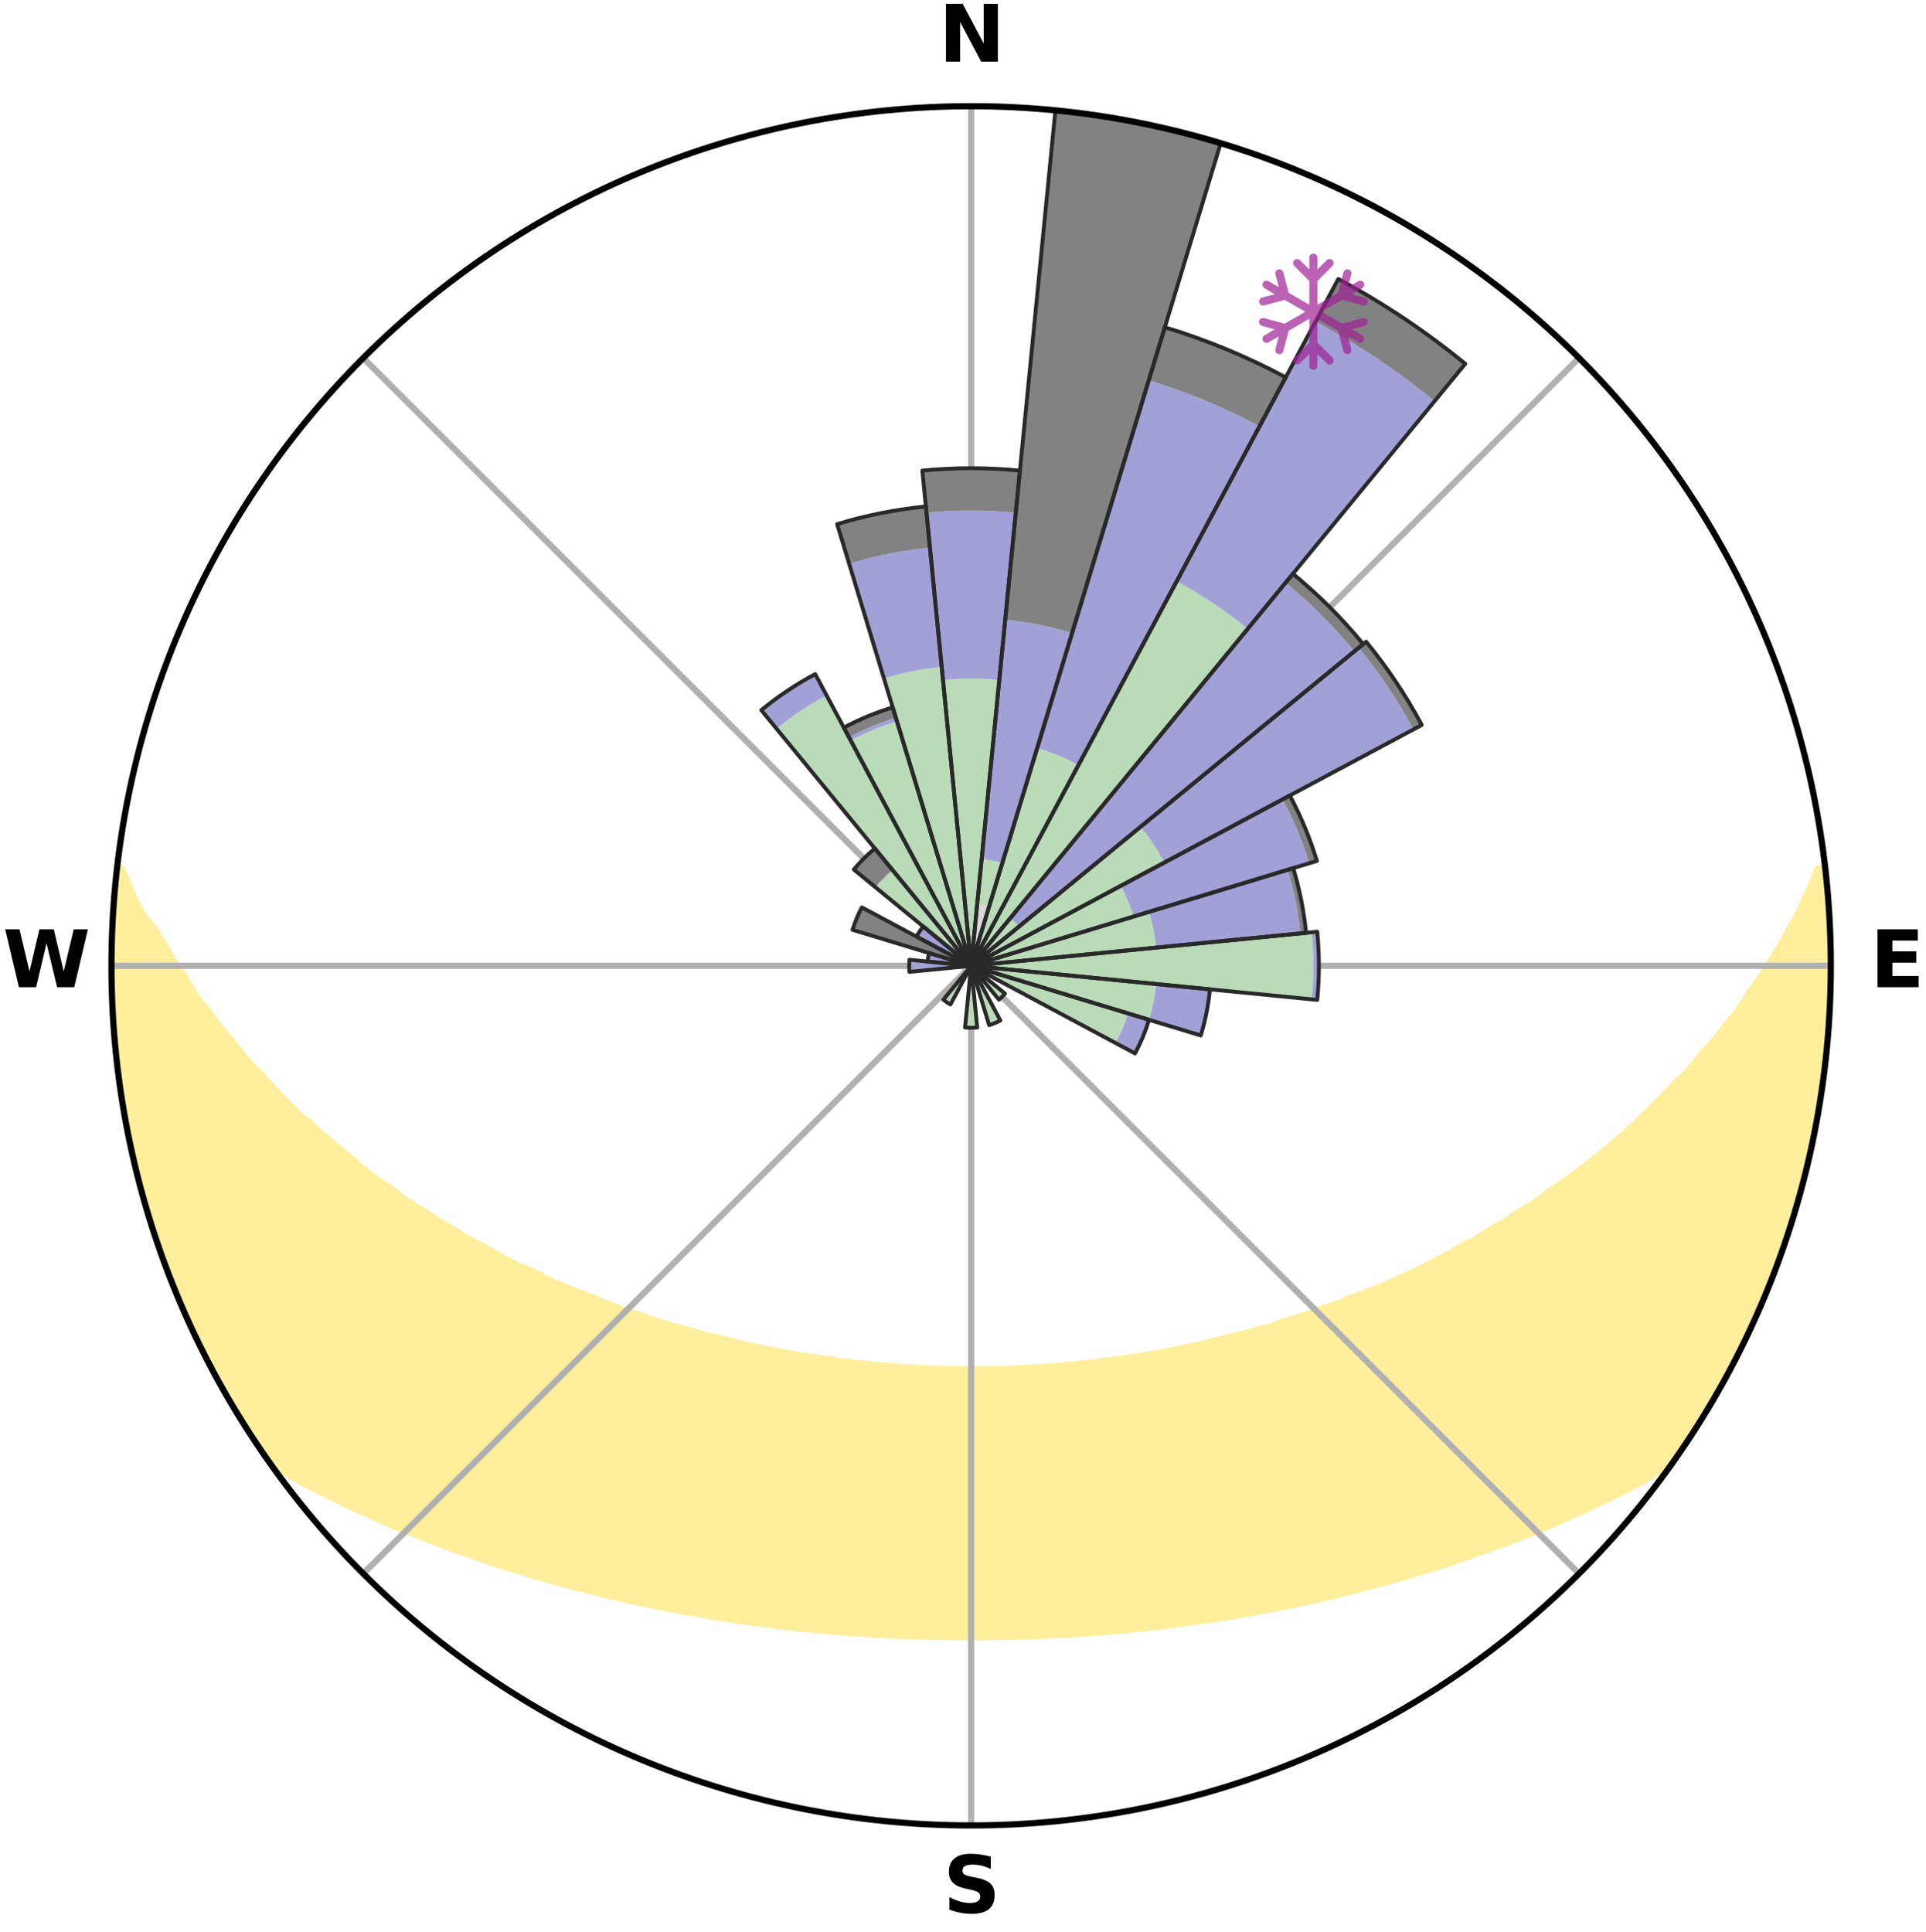 <?xml version="1.0" encoding="utf-8" standalone="no"?>
<!DOCTYPE svg PUBLIC "-//W3C//DTD SVG 1.1//EN"
  "http://www.w3.org/Graphics/SVG/1.1/DTD/svg11.dtd">
<svg xmlns:xlink="http://www.w3.org/1999/xlink" width="248.41pt" height="249.158pt" viewBox="0 0 248.41 249.158" xmlns="http://www.w3.org/2000/svg" version="1.1">
 <title>Ski Rose for Porcupine Mountains Winter Sports Complex</title>
 <defs>
  <style type="text/css">*{stroke-linejoin: round; stroke-linecap: butt}</style>
 </defs>
 <g id="figure_1">
  <g id="patch_1">
   <path d="M 0 249.158 
L 248.41 249.158 
L 248.41 0 
L 0 0 
z
" style="fill: #ffffff"/>
  </g>
  <g id="axes_1">
   <g id="patch_2">
    <path d="M 236.135 124.579 
C 236.135 110.018 233.267 95.599 227.695 82.147 
C 222.122 68.695 213.955 56.471 203.659 46.175 
C 193.363 35.879 181.139 27.711 167.687 22.139 
C 154.235 16.567 139.815 13.699 125.255 13.699 
C 110.694 13.699 96.275 16.567 82.823 22.139 
C 69.371 27.711 57.147 35.879 46.851 46.175 
C 36.555 56.471 28.387 68.695 22.815 82.147 
C 17.243 95.599 14.375 110.018 14.375 124.579 
C 14.375 139.14 17.243 153.559 22.815 167.011 
C 28.387 180.463 36.555 192.687 46.851 202.983 
C 57.147 213.279 69.371 221.447 82.823 227.019 
C 96.275 232.591 110.694 235.459 125.255 235.459 
C 139.815 235.459 154.235 232.591 167.687 227.019 
C 181.139 221.447 193.363 213.279 203.659 202.983 
C 213.955 192.687 222.122 180.463 227.695 167.011 
C 233.267 153.559 236.135 139.14 236.135 124.579 
M 125.255 124.579 
C 125.255 124.579 125.255 124.579 125.255 124.579 
C 125.255 124.579 125.255 124.579 125.255 124.579 
C 125.255 124.579 125.255 124.579 125.255 124.579 
C 125.255 124.579 125.255 124.579 125.255 124.579 
C 125.255 124.579 125.255 124.579 125.255 124.579 
C 125.255 124.579 125.255 124.579 125.255 124.579 
C 125.255 124.579 125.255 124.579 125.255 124.579 
C 125.255 124.579 125.255 124.579 125.255 124.579 
C 125.255 124.579 125.255 124.579 125.255 124.579 
C 125.255 124.579 125.255 124.579 125.255 124.579 
C 125.255 124.579 125.255 124.579 125.255 124.579 
C 125.255 124.579 125.255 124.579 125.255 124.579 
C 125.255 124.579 125.255 124.579 125.255 124.579 
C 125.255 124.579 125.255 124.579 125.255 124.579 
C 125.255 124.579 125.255 124.579 125.255 124.579 
C 125.255 124.579 125.255 124.579 125.255 124.579 
z
" style="fill: #ffffff"/>
   </g>
   <g id="PolyCollection_1">
    <defs>
     <path id="me2fc2dd2d1" d="M 235.391 -137.127 
L 234.5 -137.026 
L 233.766 -135.027 
L 232.764 -133.04 
L 231.896 -131.102 
L 230.776 -129.186 
L 229.814 -127.317 
L 228.606 -125.481 
L 227.569 -123.686 
L 226.289 -121.933 
L 225.185 -120.216 
L 224.052 -118.536 
L 222.683 -116.911 
L 221.495 -115.312 
L 220.076 -113.776 
L 218.841 -112.258 
L 217.584 -110.78 
L 216.102 -109.377 
L 214.806 -107.982 
L 213.492 -106.627 
L 212.162 -105.312 
L 210.817 -104.037 
L 209.458 -102.803 
L 208.086 -101.608 
L 206.704 -100.453 
L 205.311 -99.337 
L 203.91 -98.261 
L 202.502 -97.224 
L 201.088 -96.226 
L 199.669 -95.267 
L 198.426 -94.271 
L 196.999 -93.384 
L 195.57 -92.535 
L 194.313 -91.64 
L 192.882 -90.861 
L 191.62 -90.032 
L 190.354 -89.233 
L 188.928 -88.555 
L 187.663 -87.818 
L 186.397 -87.111 
L 185.133 -86.433 
L 183.87 -85.783 
L 182.609 -85.161 
L 181.351 -84.566 
L 180.097 -83.998 
L 178.848 -83.456 
L 177.604 -82.939 
L 176.365 -82.447 
L 175.133 -81.979 
L 173.908 -81.534 
L 172.804 -81.008 
L 171.591 -80.607 
L 170.387 -80.228 
L 169.294 -79.764 
L 168.105 -79.425 
L 167.02 -79 
L 165.847 -78.698 
L 164.772 -78.31 
L 163.701 -77.94 
L 162.553 -77.689 
L 161.494 -77.352 
L 160.439 -77.031 
L 159.318 -76.824 
L 158.276 -76.533 
L 157.239 -76.257 
L 156.207 -75.994 
L 155.18 -75.746 
L 154.159 -75.51 
L 153.143 -75.287 
L 152.133 -75.076 
L 151.128 -74.877 
L 150.129 -74.689 
L 149.136 -74.512 
L 148.148 -74.344 
L 147.166 -74.187 
L 146.189 -74.039 
L 145.218 -73.9 
L 144.252 -73.769 
L 143.291 -73.647 
L 142.335 -73.532 
L 141.403 -73.364 
L 140.454 -73.266 
L 139.51 -73.175 
L 138.571 -73.09 
L 137.635 -73.011 
L 136.713 -72.894 
L 135.783 -72.83 
L 134.857 -72.77 
L 133.934 -72.716 
L 133.018 -72.636 
L 132.099 -72.594 
L 131.182 -72.557 
L 130.267 -72.523 
L 129.355 -72.478 
L 128.443 -72.457 
L 127.531 -72.439 
L 126.621 -72.421 
L 125.71 -72.414 
L 124.8 -72.415 
L 123.889 -72.424 
L 122.978 -72.437 
L 122.067 -72.465 
L 121.155 -72.489 
L 120.242 -72.518 
L 119.329 -72.572 
L 118.413 -72.612 
L 117.495 -72.657 
L 116.574 -72.706 
L 115.657 -72.796 
L 114.732 -72.858 
L 113.803 -72.925 
L 112.871 -72.997 
L 111.948 -73.125 
L 111.01 -73.212 
L 110.067 -73.306 
L 109.12 -73.406 
L 108.168 -73.513 
L 107.235 -73.692 
L 106.276 -73.817 
L 105.311 -73.95 
L 104.342 -74.091 
L 103.367 -74.241 
L 102.387 -74.4 
L 101.401 -74.569 
L 100.41 -74.748 
L 99.413 -74.938 
L 98.411 -75.138 
L 97.403 -75.351 
L 96.389 -75.575 
L 95.37 -75.812 
L 94.346 -76.062 
L 93.316 -76.325 
L 92.282 -76.603 
L 91.172 -76.796 
L 90.124 -77.102 
L 89.072 -77.424 
L 88.015 -77.762 
L 86.869 -78.014 
L 85.801 -78.385 
L 84.637 -78.669 
L 83.559 -79.076 
L 82.477 -79.501 
L 81.291 -79.841 
L 80.094 -80.2 
L 78.999 -80.684 
L 77.789 -81.085 
L 76.688 -81.611 
L 75.466 -82.056 
L 74.237 -82.523 
L 73.002 -83.015 
L 71.761 -83.532 
L 70.514 -84.073 
L 69.402 -84.74 
L 68.151 -85.333 
L 66.751 -85.856 
L 65.491 -86.505 
L 64.229 -87.183 
L 62.967 -87.889 
L 61.705 -88.624 
L 60.282 -89.301 
L 59.019 -90.099 
L 57.759 -90.927 
L 56.332 -91.705 
L 55.078 -92.597 
L 53.652 -93.445 
L 52.228 -94.33 
L 50.988 -95.324 
L 49.572 -96.282 
L 48.161 -97.279 
L 46.755 -98.313 
L 45.548 -99.448 
L 44.161 -100.558 
L 42.783 -101.708 
L 41.416 -102.897 
L 40.062 -104.126 
L 38.521 -105.351 
L 37.194 -106.663 
L 35.883 -108.015 
L 34.59 -109.407 
L 33.315 -110.839 
L 31.856 -112.283 
L 30.623 -113.797 
L 29.414 -115.351 
L 28.022 -116.927 
L 26.863 -118.561 
L 25.524 -120.225 
L 24.423 -121.939 
L 23.353 -123.69 
L 22.109 -125.479 
L 21.109 -127.306 
L 19.942 -129.177 
L 18.349 -131.118 
L 17.293 -133.076 
L 16.498 -135.051 
L 15.598 -137.073 
L 15.18 -137.121 
L 15.18 -137.121 
L 14.912 -135.204 
L 14.787 -133.273 
L 14.586 -131.348 
L 14.527 -129.414 
L 14.5 -127.479 
L 14.398 -125.546 
L 14.437 -123.612 
L 14.437 -121.677 
L 14.61 -119.748 
L 14.639 -117.814 
L 14.732 -115.881 
L 15.002 -113.963 
L 15.129 -112.032 
L 15.388 -110.115 
L 15.598 -108.191 
L 15.915 -106.282 
L 16.341 -104.393 
L 16.63 -102.479 
L 17.039 -100.588 
L 17.478 -98.704 
L 17.947 -96.827 
L 18.446 -94.958 
L 18.974 -93.097 
L 19.534 -91.245 
L 20.123 -89.402 
L 20.743 -87.57 
L 21.477 -85.778 
L 22.158 -83.968 
L 22.87 -82.17 
L 23.602 -80.379 
L 24.379 -78.607 
L 25.189 -76.85 
L 26.033 -75.109 
L 26.911 -73.385 
L 27.824 -71.679 
L 28.791 -70.003 
L 29.734 -68.313 
L 30.729 -66.653 
L 31.749 -65.009 
L 32.814 -63.394 
L 33.879 -61.778 
L 35.107 -60.277 
L 36.894 -59.195 
L 38.708 -58.17 
L 40.544 -57.197 
L 42.391 -56.271 
L 44.245 -55.39 
L 46.043 -54.499 
L 47.899 -53.696 
L 49.697 -52.878 
L 51.494 -52.095 
L 53.34 -51.398 
L 55.128 -50.681 
L 56.911 -49.995 
L 58.689 -49.34 
L 60.46 -48.714 
L 62.225 -48.117 
L 63.94 -47.496 
L 65.691 -46.954 
L 67.433 -46.437 
L 69.131 -45.896 
L 70.856 -45.429 
L 72.54 -44.935 
L 74.218 -44.467 
L 75.917 -44.068 
L 77.579 -43.642 
L 79.235 -43.24 
L 80.883 -42.856 
L 82.524 -42.494 
L 84.157 -42.15 
L 85.784 -41.826 
L 87.402 -41.518 
L 89.013 -41.229 
L 90.617 -40.955 
L 92.199 -40.662 
L 93.79 -40.422 
L 95.373 -40.196 
L 96.939 -39.952 
L 98.511 -39.757 
L 100.066 -39.545 
L 101.626 -39.375 
L 103.172 -39.192 
L 104.721 -39.05 
L 106.259 -38.895 
L 107.794 -38.754 
L 109.328 -38.646 
L 110.855 -38.531 
L 112.38 -38.429 
L 113.903 -38.356 
L 115.422 -38.279 
L 116.939 -38.214 
L 118.454 -38.162 
L 119.967 -38.128 
L 121.479 -38.099 
L 122.99 -38.082 
L 124.5 -38.077 
L 126.01 -38.077 
L 127.52 -38.082 
L 129.031 -38.098 
L 130.542 -38.127 
L 132.056 -38.161 
L 133.571 -38.213 
L 135.088 -38.278 
L 136.607 -38.355 
L 138.13 -38.427 
L 139.655 -38.528 
L 141.182 -38.643 
L 142.717 -38.751 
L 144.251 -38.892 
L 145.789 -39.047 
L 147.338 -39.188 
L 148.885 -39.371 
L 150.444 -39.541 
L 152 -39.753 
L 153.572 -39.948 
L 155.138 -40.191 
L 156.721 -40.418 
L 158.313 -40.657 
L 159.895 -40.95 
L 161.498 -41.225 
L 163.11 -41.513 
L 164.728 -41.821 
L 166.355 -42.144 
L 167.988 -42.489 
L 169.63 -42.85 
L 171.278 -43.234 
L 172.934 -43.636 
L 174.596 -44.062 
L 176.266 -44.508 
L 177.974 -44.929 
L 179.657 -45.423 
L 181.383 -45.89 
L 183.082 -46.43 
L 184.824 -46.947 
L 186.575 -47.489 
L 188.29 -48.111 
L 190.054 -48.708 
L 191.826 -49.334 
L 193.604 -49.989 
L 195.387 -50.675 
L 197.176 -51.392 
L 199.023 -52.088 
L 200.82 -52.871 
L 202.618 -53.689 
L 204.473 -54.493 
L 206.271 -55.384 
L 208.126 -56.265 
L 209.973 -57.191 
L 211.809 -58.163 
L 213.564 -59.234 
L 215.35 -60.314 
L 216.631 -61.778 
L 217.688 -63.399 
L 218.76 -65.01 
L 219.761 -66.666 
L 220.789 -68.305 
L 221.738 -69.991 
L 222.627 -71.71 
L 223.536 -73.417 
L 224.389 -75.153 
L 225.31 -76.855 
L 226.057 -78.641 
L 226.901 -80.382 
L 227.636 -82.171 
L 228.377 -83.958 
L 229.071 -85.764 
L 229.719 -87.587 
L 230.319 -89.425 
L 230.977 -91.245 
L 231.545 -93.094 
L 232.01 -94.973 
L 232.595 -96.819 
L 232.971 -98.719 
L 233.44 -100.595 
L 233.904 -102.474 
L 234.155 -104.396 
L 234.536 -106.292 
L 234.859 -108.199 
L 235.164 -110.109 
L 235.415 -112.028 
L 235.479 -113.966 
L 235.667 -115.889 
L 235.81 -117.817 
L 235.925 -119.747 
L 236.003 -121.679 
L 236.046 -123.612 
L 236.05 -125.546 
L 236.024 -127.48 
L 235.963 -129.413 
L 235.866 -131.344 
L 235.74 -133.274 
L 235.581 -135.202 
L 235.391 -137.127 
z
" style="stroke: #ffee9c"/>
    </defs>
    <g clip-path="url(#p0f78658c23)">
     <use xlink:href="#me2fc2dd2d1" x="0" y="249.158" style="fill: #ffee9c; stroke: #ffee9c"/>
    </g>
   </g>
   <g id="matplotlib.axis_1">
    <g id="xtick_1">
     <g id="line2d_1">
      <path d="M 125.255 124.579 
L 125.255 13.699 
" clip-path="url(#p0f78658c23)" style="fill: none; stroke: #b0b0b0; stroke-width: 0.8; stroke-linecap: square"/>
     </g>
     <g id="text_1">
      <!-- N -->
      <g transform="translate(121.07 7.958) scale(0.1 -0.1)">
       <defs>
        <path id="DejaVuSans-Bold-4e" d="M 588 4666 
L 1931 4666 
L 3628 1466 
L 3628 4666 
L 4769 4666 
L 4769 0 
L 3425 0 
L 1728 3200 
L 1728 0 
L 588 0 
L 588 4666 
z
" transform="scale(0.016)"/>
       </defs>
       <use xlink:href="#DejaVuSans-Bold-4e"/>
      </g>
     </g>
    </g>
    <g id="xtick_2">
     <g id="line2d_2">
      <path d="M 125.255 124.579 
L 203.659 46.175 
" clip-path="url(#p0f78658c23)" style="fill: none; stroke: #b0b0b0; stroke-width: 0.8; stroke-linecap: square"/>
     </g>
    </g>
    <g id="xtick_3">
     <g id="line2d_3">
      <path d="M 125.255 124.579 
L 236.135 124.579 
" clip-path="url(#p0f78658c23)" style="fill: none; stroke: #b0b0b0; stroke-width: 0.8; stroke-linecap: square"/>
     </g>
     <g id="text_2">
      <!-- E -->
      <g transform="translate(241.219 127.338) scale(0.1 -0.1)">
       <defs>
        <path id="DejaVuSans-Bold-45" d="M 588 4666 
L 3834 4666 
L 3834 3756 
L 1791 3756 
L 1791 2888 
L 3713 2888 
L 3713 1978 
L 1791 1978 
L 1791 909 
L 3903 909 
L 3903 0 
L 588 0 
L 588 4666 
z
" transform="scale(0.016)"/>
       </defs>
       <use xlink:href="#DejaVuSans-Bold-45"/>
      </g>
     </g>
    </g>
    <g id="xtick_4">
     <g id="line2d_4">
      <path d="M 125.255 124.579 
L 203.659 202.983 
" clip-path="url(#p0f78658c23)" style="fill: none; stroke: #b0b0b0; stroke-width: 0.8; stroke-linecap: square"/>
     </g>
    </g>
    <g id="xtick_5">
     <g id="line2d_5">
      <path d="M 125.255 124.579 
L 125.255 235.459 
" clip-path="url(#p0f78658c23)" style="fill: none; stroke: #b0b0b0; stroke-width: 0.8; stroke-linecap: square"/>
     </g>
     <g id="text_3">
      <!-- S -->
      <g transform="translate(121.654 246.718) scale(0.1 -0.1)">
       <defs>
        <path id="DejaVuSans-Bold-53" d="M 3834 4519 
L 3834 3531 
Q 3450 3703 3084 3790 
Q 2719 3878 2394 3878 
Q 1963 3878 1756 3759 
Q 1550 3641 1550 3391 
Q 1550 3203 1689 3098 
Q 1828 2994 2194 2919 
L 2706 2816 
Q 3484 2659 3812 2340 
Q 4141 2022 4141 1434 
Q 4141 663 3683 286 
Q 3225 -91 2284 -91 
Q 1841 -91 1394 -6 
Q 947 78 500 244 
L 500 1259 
Q 947 1022 1364 901 
Q 1781 781 2169 781 
Q 2563 781 2772 912 
Q 2981 1044 2981 1288 
Q 2981 1506 2839 1625 
Q 2697 1744 2272 1838 
L 1806 1941 
Q 1106 2091 782 2419 
Q 459 2747 459 3303 
Q 459 4000 909 4375 
Q 1359 4750 2203 4750 
Q 2588 4750 2994 4692 
Q 3400 4634 3834 4519 
z
" transform="scale(0.016)"/>
       </defs>
       <use xlink:href="#DejaVuSans-Bold-53"/>
      </g>
     </g>
    </g>
    <g id="xtick_6">
     <g id="line2d_6">
      <path d="M 125.255 124.579 
L 46.851 202.983 
" clip-path="url(#p0f78658c23)" style="fill: none; stroke: #b0b0b0; stroke-width: 0.8; stroke-linecap: square"/>
     </g>
    </g>
    <g id="xtick_7">
     <g id="line2d_7">
      <path d="M 125.255 124.579 
L 14.375 124.579 
" clip-path="url(#p0f78658c23)" style="fill: none; stroke: #b0b0b0; stroke-width: 0.8; stroke-linecap: square"/>
     </g>
     <g id="text_4">
      <!-- W -->
      <g transform="translate(0.36 127.338) scale(0.1 -0.1)">
       <defs>
        <path id="DejaVuSans-Bold-57" d="M 191 4666 
L 1344 4666 
L 2150 1275 
L 2950 4666 
L 4109 4666 
L 4909 1275 
L 5716 4666 
L 6859 4666 
L 5759 0 
L 4372 0 
L 3525 3547 
L 2688 0 
L 1300 0 
L 191 4666 
z
" transform="scale(0.016)"/>
       </defs>
       <use xlink:href="#DejaVuSans-Bold-57"/>
      </g>
     </g>
    </g>
    <g id="xtick_8">
     <g id="line2d_8">
      <path d="M 125.255 124.579 
L 46.851 46.175 
" clip-path="url(#p0f78658c23)" style="fill: none; stroke: #b0b0b0; stroke-width: 0.8; stroke-linecap: square"/>
     </g>
    </g>
   </g>
   <g id="matplotlib.axis_2"/>
   <g id="patch_3">
    <path d="M 125.255 124.579 
C 125.255 124.579 125.255 124.579 125.255 124.579 
C 125.255 124.579 125.255 124.579 125.255 124.579 
L 125.255 124.579 
C 125.255 124.579 125.255 124.579 125.255 124.579 
C 125.255 124.579 125.255 124.579 125.255 124.579 
z
" clip-path="url(#p0f78658c23)" style="fill: #d9d9d9"/>
   </g>
   <g id="patch_4">
    <path d="M 125.255 124.579 
C 125.255 124.579 125.255 124.579 125.255 124.579 
C 125.255 124.579 125.255 124.579 125.255 124.579 
L 127.575 116.932 
C 127.324 116.856 127.07 116.792 126.814 116.741 
C 126.557 116.69 126.298 116.652 126.038 116.626 
z
" clip-path="url(#p0f78658c23)" style="fill: #d9d9d9"/>
   </g>
   <g id="patch_5">
    <path d="M 125.255 124.579 
C 125.255 124.579 125.255 124.579 125.255 124.579 
C 125.255 124.579 125.255 124.579 125.255 124.579 
L 125.255 124.579 
C 125.255 124.579 125.255 124.579 125.255 124.579 
C 125.255 124.579 125.255 124.579 125.255 124.579 
z
" clip-path="url(#p0f78658c23)" style="fill: #d9d9d9"/>
   </g>
   <g id="patch_6">
    <path d="M 125.255 124.579 
C 125.255 124.579 125.255 124.579 125.255 124.579 
C 125.255 124.579 125.255 124.579 125.255 124.579 
L 125.255 124.579 
C 125.255 124.579 125.255 124.579 125.255 124.579 
C 125.255 124.579 125.255 124.579 125.255 124.579 
z
" clip-path="url(#p0f78658c23)" style="fill: #d9d9d9"/>
   </g>
   <g id="patch_7">
    <path d="M 125.255 124.579 
C 125.255 124.579 125.255 124.579 125.255 124.579 
C 125.255 124.579 125.255 124.579 125.255 124.579 
L 125.255 124.579 
C 125.255 124.579 125.255 124.579 125.255 124.579 
C 125.255 124.579 125.255 124.579 125.255 124.579 
z
" clip-path="url(#p0f78658c23)" style="fill: #d9d9d9"/>
   </g>
   <g id="patch_8">
    <path d="M 125.255 124.579 
C 125.255 124.579 125.255 124.579 125.255 124.579 
C 125.255 124.579 125.255 124.579 125.255 124.579 
L 125.255 124.579 
C 125.255 124.579 125.255 124.579 125.255 124.579 
C 125.255 124.579 125.255 124.579 125.255 124.579 
z
" clip-path="url(#p0f78658c23)" style="fill: #d9d9d9"/>
   </g>
   <g id="patch_9">
    <path d="M 125.255 124.579 
C 125.255 124.579 125.255 124.579 125.255 124.579 
C 125.255 124.579 125.255 124.579 125.255 124.579 
L 125.255 124.579 
C 125.255 124.579 125.255 124.579 125.255 124.579 
C 125.255 124.579 125.255 124.579 125.255 124.579 
z
" clip-path="url(#p0f78658c23)" style="fill: #d9d9d9"/>
   </g>
   <g id="patch_10">
    <path d="M 125.255 124.579 
C 125.255 124.579 125.255 124.579 125.255 124.579 
C 125.255 124.579 125.255 124.579 125.255 124.579 
L 125.255 124.579 
C 125.255 124.579 125.255 124.579 125.255 124.579 
C 125.255 124.579 125.255 124.579 125.255 124.579 
z
" clip-path="url(#p0f78658c23)" style="fill: #d9d9d9"/>
   </g>
   <g id="patch_11">
    <path d="M 125.255 124.579 
C 125.255 124.579 125.255 124.579 125.255 124.579 
C 125.255 124.579 125.255 124.579 125.255 124.579 
L 125.255 124.579 
C 125.255 124.579 125.255 124.579 125.255 124.579 
C 125.255 124.579 125.255 124.579 125.255 124.579 
z
" clip-path="url(#p0f78658c23)" style="fill: #d9d9d9"/>
   </g>
   <g id="patch_12">
    <path d="M 125.255 124.579 
C 125.255 124.579 125.255 124.579 125.255 124.579 
C 125.255 124.579 125.255 124.579 125.255 124.579 
L 125.255 124.579 
C 125.255 124.579 125.255 124.579 125.255 124.579 
C 125.255 124.579 125.255 124.579 125.255 124.579 
z
" clip-path="url(#p0f78658c23)" style="fill: #d9d9d9"/>
   </g>
   <g id="patch_13">
    <path d="M 125.255 124.579 
C 125.255 124.579 125.255 124.579 125.255 124.579 
C 125.255 124.579 125.255 124.579 125.255 124.579 
L 125.255 124.579 
C 125.255 124.579 125.255 124.579 125.255 124.579 
C 125.255 124.579 125.255 124.579 125.255 124.579 
z
" clip-path="url(#p0f78658c23)" style="fill: #d9d9d9"/>
   </g>
   <g id="patch_14">
    <path d="M 125.255 124.579 
C 125.255 124.579 125.255 124.579 125.255 124.579 
C 125.255 124.579 125.255 124.579 125.255 124.579 
L 125.255 124.579 
C 125.255 124.579 125.255 124.579 125.255 124.579 
C 125.255 124.579 125.255 124.579 125.255 124.579 
z
" clip-path="url(#p0f78658c23)" style="fill: #d9d9d9"/>
   </g>
   <g id="patch_15">
    <path d="M 125.255 124.579 
C 125.255 124.579 125.255 124.579 125.255 124.579 
C 125.255 124.579 125.255 124.579 125.255 124.579 
L 125.255 124.579 
C 125.255 124.579 125.255 124.579 125.255 124.579 
C 125.255 124.579 125.255 124.579 125.255 124.579 
z
" clip-path="url(#p0f78658c23)" style="fill: #d9d9d9"/>
   </g>
   <g id="patch_16">
    <path d="M 125.255 124.579 
C 125.255 124.579 125.255 124.579 125.255 124.579 
C 125.255 124.579 125.255 124.579 125.255 124.579 
L 125.255 124.579 
C 125.255 124.579 125.255 124.579 125.255 124.579 
C 125.255 124.579 125.255 124.579 125.255 124.579 
z
" clip-path="url(#p0f78658c23)" style="fill: #d9d9d9"/>
   </g>
   <g id="patch_17">
    <path d="M 125.255 124.579 
C 125.255 124.579 125.255 124.579 125.255 124.579 
C 125.255 124.579 125.255 124.579 125.255 124.579 
L 125.255 124.579 
C 125.255 124.579 125.255 124.579 125.255 124.579 
C 125.255 124.579 125.255 124.579 125.255 124.579 
z
" clip-path="url(#p0f78658c23)" style="fill: #d9d9d9"/>
   </g>
   <g id="patch_18">
    <path d="M 125.255 124.579 
C 125.255 124.579 125.255 124.579 125.255 124.579 
C 125.255 124.579 125.255 124.579 125.255 124.579 
L 125.255 124.579 
C 125.255 124.579 125.255 124.579 125.255 124.579 
C 125.255 124.579 125.255 124.579 125.255 124.579 
z
" clip-path="url(#p0f78658c23)" style="fill: #d9d9d9"/>
   </g>
   <g id="patch_19">
    <path d="M 125.255 124.579 
C 125.255 124.579 125.255 124.579 125.255 124.579 
C 125.255 124.579 125.255 124.579 125.255 124.579 
L 125.255 124.579 
C 125.255 124.579 125.255 124.579 125.255 124.579 
C 125.255 124.579 125.255 124.579 125.255 124.579 
z
" clip-path="url(#p0f78658c23)" style="fill: #d9d9d9"/>
   </g>
   <g id="patch_20">
    <path d="M 125.255 124.579 
C 125.255 124.579 125.255 124.579 125.255 124.579 
C 125.255 124.579 125.255 124.579 125.255 124.579 
L 125.255 124.579 
C 125.255 124.579 125.255 124.579 125.255 124.579 
C 125.255 124.579 125.255 124.579 125.255 124.579 
z
" clip-path="url(#p0f78658c23)" style="fill: #d9d9d9"/>
   </g>
   <g id="patch_21">
    <path d="M 125.255 124.579 
C 125.255 124.579 125.255 124.579 125.255 124.579 
C 125.255 124.579 125.255 124.579 125.255 124.579 
L 125.255 124.579 
C 125.255 124.579 125.255 124.579 125.255 124.579 
C 125.255 124.579 125.255 124.579 125.255 124.579 
z
" clip-path="url(#p0f78658c23)" style="fill: #d9d9d9"/>
   </g>
   <g id="patch_22">
    <path d="M 125.255 124.579 
C 125.255 124.579 125.255 124.579 125.255 124.579 
C 125.255 124.579 125.255 124.579 125.255 124.579 
L 125.255 124.579 
C 125.255 124.579 125.255 124.579 125.255 124.579 
C 125.255 124.579 125.255 124.579 125.255 124.579 
z
" clip-path="url(#p0f78658c23)" style="fill: #d9d9d9"/>
   </g>
   <g id="patch_23">
    <path d="M 125.255 124.579 
C 125.255 124.579 125.255 124.579 125.255 124.579 
C 125.255 124.579 125.255 124.579 125.255 124.579 
L 125.255 124.579 
C 125.255 124.579 125.255 124.579 125.255 124.579 
C 125.255 124.579 125.255 124.579 125.255 124.579 
z
" clip-path="url(#p0f78658c23)" style="fill: #d9d9d9"/>
   </g>
   <g id="patch_24">
    <path d="M 125.255 124.579 
C 125.255 124.579 125.255 124.579 125.255 124.579 
C 125.255 124.579 125.255 124.579 125.255 124.579 
L 125.255 124.579 
C 125.255 124.579 125.255 124.579 125.255 124.579 
C 125.255 124.579 125.255 124.579 125.255 124.579 
z
" clip-path="url(#p0f78658c23)" style="fill: #d9d9d9"/>
   </g>
   <g id="patch_25">
    <path d="M 125.255 124.579 
C 125.255 124.579 125.255 124.579 125.255 124.579 
C 125.255 124.579 125.255 124.579 125.255 124.579 
L 125.255 124.579 
C 125.255 124.579 125.255 124.579 125.255 124.579 
C 125.255 124.579 125.255 124.579 125.255 124.579 
z
" clip-path="url(#p0f78658c23)" style="fill: #d9d9d9"/>
   </g>
   <g id="patch_26">
    <path d="M 125.255 124.579 
C 125.255 124.579 125.255 124.579 125.255 124.579 
C 125.255 124.579 125.255 124.579 125.255 124.579 
L 125.255 124.579 
C 125.255 124.579 125.255 124.579 125.255 124.579 
C 125.255 124.579 125.255 124.579 125.255 124.579 
z
" clip-path="url(#p0f78658c23)" style="fill: #d9d9d9"/>
   </g>
   <g id="patch_27">
    <path d="M 125.255 124.579 
C 125.255 124.579 125.255 124.579 125.255 124.579 
C 125.255 124.579 125.255 124.579 125.255 124.579 
L 125.255 124.579 
C 125.255 124.579 125.255 124.579 125.255 124.579 
C 125.255 124.579 125.255 124.579 125.255 124.579 
z
" clip-path="url(#p0f78658c23)" style="fill: #d9d9d9"/>
   </g>
   <g id="patch_28">
    <path d="M 125.255 124.579 
C 125.255 124.579 125.255 124.579 125.255 124.579 
C 125.255 124.579 125.255 124.579 125.255 124.579 
L 125.255 124.579 
C 125.255 124.579 125.255 124.579 125.255 124.579 
C 125.255 124.579 125.255 124.579 125.255 124.579 
z
" clip-path="url(#p0f78658c23)" style="fill: #d9d9d9"/>
   </g>
   <g id="patch_29">
    <path d="M 125.255 124.579 
C 125.255 124.579 125.255 124.579 125.255 124.579 
C 125.255 124.579 125.255 124.579 125.255 124.579 
L 125.255 124.579 
C 125.255 124.579 125.255 124.579 125.255 124.579 
C 125.255 124.579 125.255 124.579 125.255 124.579 
z
" clip-path="url(#p0f78658c23)" style="fill: #d9d9d9"/>
   </g>
   <g id="patch_30">
    <path d="M 125.255 124.579 
C 125.255 124.579 125.255 124.579 125.255 124.579 
C 125.255 124.579 125.255 124.579 125.255 124.579 
L 125.255 124.579 
C 125.255 124.579 125.255 124.579 125.255 124.579 
C 125.255 124.579 125.255 124.579 125.255 124.579 
z
" clip-path="url(#p0f78658c23)" style="fill: #d9d9d9"/>
   </g>
   <g id="patch_31">
    <path d="M 125.255 124.579 
C 125.255 124.579 125.255 124.579 125.255 124.579 
C 125.255 124.579 125.255 124.579 125.255 124.579 
L 125.255 124.579 
C 125.255 124.579 125.255 124.579 125.255 124.579 
C 125.255 124.579 125.255 124.579 125.255 124.579 
z
" clip-path="url(#p0f78658c23)" style="fill: #d9d9d9"/>
   </g>
   <g id="patch_32">
    <path d="M 125.255 124.579 
C 125.255 124.579 125.255 124.579 125.255 124.579 
C 125.255 124.579 125.255 124.579 125.255 124.579 
L 125.255 124.579 
C 125.255 124.579 125.255 124.579 125.255 124.579 
C 125.255 124.579 125.255 124.579 125.255 124.579 
z
" clip-path="url(#p0f78658c23)" style="fill: #d9d9d9"/>
   </g>
   <g id="patch_33">
    <path d="M 125.255 124.579 
C 125.255 124.579 125.255 124.579 125.255 124.579 
C 125.255 124.579 125.255 124.579 125.255 124.579 
L 125.255 124.579 
C 125.255 124.579 125.255 124.579 125.255 124.579 
C 125.255 124.579 125.255 124.579 125.255 124.579 
z
" clip-path="url(#p0f78658c23)" style="fill: #d9d9d9"/>
   </g>
   <g id="patch_34">
    <path d="M 125.255 124.579 
C 125.255 124.579 125.255 124.579 125.255 124.579 
C 125.255 124.579 125.255 124.579 125.255 124.579 
L 125.255 124.579 
C 125.255 124.579 125.255 124.579 125.255 124.579 
C 125.255 124.579 125.255 124.579 125.255 124.579 
z
" clip-path="url(#p0f78658c23)" style="fill: #d9d9d9"/>
   </g>
   <g id="patch_35">
    <path d="M 125.255 124.579 
C 125.255 124.579 125.255 124.579 125.255 124.579 
C 125.255 124.579 125.255 124.579 125.255 124.579 
L 128.887 87.702 
C 127.68 87.583 126.468 87.523 125.255 87.523 
C 124.042 87.523 122.83 87.583 121.623 87.702 
z
" clip-path="url(#p0f78658c23)" style="fill: #badbb8"/>
   </g>
   <g id="patch_36">
    <path d="M 126.038 116.626 
C 126.298 116.652 126.557 116.69 126.814 116.741 
C 127.07 116.792 127.324 116.856 127.575 116.932 
L 129.273 111.333 
C 128.839 111.202 128.4 111.091 127.955 111.003 
C 127.511 110.915 127.062 110.848 126.612 110.804 
z
" clip-path="url(#p0f78658c23)" style="fill: #badbb8"/>
   </g>
   <g id="patch_37">
    <path d="M 125.255 124.579 
C 125.255 124.579 125.255 124.579 125.255 124.579 
C 125.255 124.579 125.255 124.579 125.255 124.579 
L 139.097 98.683 
C 138.249 98.23 137.38 97.819 136.492 97.451 
C 135.604 97.083 134.698 96.759 133.779 96.48 
z
" clip-path="url(#p0f78658c23)" style="fill: #badbb8"/>
   </g>
   <g id="patch_38">
    <path d="M 125.255 124.579 
C 125.255 124.579 125.255 124.579 125.255 124.579 
C 125.255 124.579 125.255 124.579 125.255 124.579 
L 160.925 81.115 
C 159.502 79.948 158.023 78.851 156.493 77.829 
C 154.962 76.806 153.383 75.859 151.76 74.992 
z
" clip-path="url(#p0f78658c23)" style="fill: #badbb8"/>
   </g>
   <g id="patch_39">
    <path d="M 125.255 124.579 
C 125.255 124.579 125.255 124.579 125.255 124.579 
C 125.255 124.579 125.255 124.579 125.255 124.579 
L 131.432 119.509 
C 131.267 119.307 131.091 119.113 130.906 118.928 
C 130.721 118.743 130.527 118.567 130.325 118.401 
z
" clip-path="url(#p0f78658c23)" style="fill: #badbb8"/>
   </g>
   <g id="patch_40">
    <path d="M 125.255 124.579 
C 125.255 124.579 125.255 124.579 125.255 124.579 
C 125.255 124.579 125.255 124.579 125.255 124.579 
L 150.173 111.26 
C 149.737 110.444 149.262 109.65 148.748 108.882 
C 148.234 108.113 147.683 107.369 147.096 106.654 
z
" clip-path="url(#p0f78658c23)" style="fill: #badbb8"/>
   </g>
   <g id="patch_41">
    <path d="M 125.255 124.579 
C 125.255 124.579 125.255 124.579 125.255 124.579 
C 125.255 124.579 125.255 124.579 125.255 124.579 
L 146.199 118.226 
C 145.991 117.54 145.749 116.865 145.475 116.204 
C 145.201 115.542 144.894 114.894 144.557 114.262 
z
" clip-path="url(#p0f78658c23)" style="fill: #badbb8"/>
   </g>
   <g id="patch_42">
    <path d="M 125.255 124.579 
C 125.255 124.579 125.255 124.579 125.255 124.579 
C 125.255 124.579 125.255 124.579 125.255 124.579 
L 149.114 122.229 
C 149.038 121.448 148.922 120.671 148.769 119.902 
C 148.616 119.132 148.425 118.37 148.198 117.619 
z
" clip-path="url(#p0f78658c23)" style="fill: #badbb8"/>
   </g>
   <g id="patch_43">
    <path d="M 125.255 124.579 
C 125.255 124.579 125.255 124.579 125.255 124.579 
C 125.255 124.579 125.255 124.579 125.255 124.579 
L 169.178 128.905 
C 169.319 127.467 169.39 126.024 169.39 124.579 
C 169.39 123.134 169.319 121.691 169.178 120.253 
z
" clip-path="url(#p0f78658c23)" style="fill: #badbb8"/>
   </g>
   <g id="patch_44">
    <path d="M 125.255 124.579 
C 125.255 124.579 125.255 124.579 125.255 124.579 
C 125.255 124.579 125.255 124.579 125.255 124.579 
L 148.198 131.539 
C 148.425 130.788 148.616 130.026 148.769 129.256 
C 148.922 128.487 149.038 127.71 149.114 126.929 
z
" clip-path="url(#p0f78658c23)" style="fill: #badbb8"/>
   </g>
   <g id="patch_45">
    <path d="M 125.255 124.579 
C 125.255 124.579 125.255 124.579 125.255 124.579 
C 125.255 124.579 125.255 124.579 125.255 124.579 
L 143.902 134.546 
C 144.228 133.936 144.524 133.31 144.789 132.671 
C 145.054 132.031 145.287 131.379 145.488 130.717 
z
" clip-path="url(#p0f78658c23)" style="fill: #badbb8"/>
   </g>
   <g id="patch_46">
    <path d="M 125.255 124.579 
C 125.255 124.579 125.255 124.579 125.255 124.579 
C 125.255 124.579 125.255 124.579 125.255 124.579 
L 125.255 124.579 
C 125.255 124.579 125.255 124.579 125.255 124.579 
C 125.255 124.579 125.255 124.579 125.255 124.579 
z
" clip-path="url(#p0f78658c23)" style="fill: #badbb8"/>
   </g>
   <g id="patch_47">
    <path d="M 125.255 124.579 
C 125.255 124.579 125.255 124.579 125.255 124.579 
C 125.255 124.579 125.255 124.579 125.255 124.579 
L 128.84 128.947 
C 128.983 128.83 129.12 128.706 129.251 128.575 
C 129.381 128.444 129.506 128.307 129.623 128.164 
z
" clip-path="url(#p0f78658c23)" style="fill: #badbb8"/>
   </g>
   <g id="patch_48">
    <path d="M 125.255 124.579 
C 125.255 124.579 125.255 124.579 125.255 124.579 
C 125.255 124.579 125.255 124.579 125.255 124.579 
L 125.255 124.579 
C 125.255 124.579 125.255 124.579 125.255 124.579 
C 125.255 124.579 125.255 124.579 125.255 124.579 
z
" clip-path="url(#p0f78658c23)" style="fill: #badbb8"/>
   </g>
   <g id="patch_49">
    <path d="M 125.255 124.579 
C 125.255 124.579 125.255 124.579 125.255 124.579 
C 125.255 124.579 125.255 124.579 125.255 124.579 
L 127.575 132.227 
C 127.825 132.151 128.071 132.063 128.313 131.962 
C 128.555 131.862 128.791 131.75 129.022 131.627 
z
" clip-path="url(#p0f78658c23)" style="fill: #badbb8"/>
   </g>
   <g id="patch_50">
    <path d="M 125.255 124.579 
C 125.255 124.579 125.255 124.579 125.255 124.579 
C 125.255 124.579 125.255 124.579 125.255 124.579 
L 125.255 124.579 
C 125.255 124.579 125.255 124.579 125.255 124.579 
C 125.255 124.579 125.255 124.579 125.255 124.579 
z
" clip-path="url(#p0f78658c23)" style="fill: #badbb8"/>
   </g>
   <g id="patch_51">
    <path d="M 125.255 124.579 
C 125.255 124.579 125.255 124.579 125.255 124.579 
C 125.255 124.579 125.255 124.579 125.255 124.579 
L 124.472 132.532 
C 124.732 132.558 124.993 132.571 125.255 132.571 
C 125.516 132.571 125.778 132.558 126.038 132.532 
z
" clip-path="url(#p0f78658c23)" style="fill: #badbb8"/>
   </g>
   <g id="patch_52">
    <path d="M 125.255 124.579 
C 125.255 124.579 125.255 124.579 125.255 124.579 
C 125.255 124.579 125.255 124.579 125.255 124.579 
L 125.255 124.579 
C 125.255 124.579 125.255 124.579 125.255 124.579 
C 125.255 124.579 125.255 124.579 125.255 124.579 
z
" clip-path="url(#p0f78658c23)" style="fill: #badbb8"/>
   </g>
   <g id="patch_53">
    <path d="M 125.255 124.579 
C 125.255 124.579 125.255 124.579 125.255 124.579 
C 125.255 124.579 125.255 124.579 125.255 124.579 
L 125.255 124.579 
C 125.255 124.579 125.255 124.579 125.255 124.579 
C 125.255 124.579 125.255 124.579 125.255 124.579 
z
" clip-path="url(#p0f78658c23)" style="fill: #badbb8"/>
   </g>
   <g id="patch_54">
    <path d="M 125.255 124.579 
C 125.255 124.579 125.255 124.579 125.255 124.579 
C 125.255 124.579 125.255 124.579 125.255 124.579 
L 121.67 128.947 
C 121.813 129.065 121.962 129.175 122.115 129.278 
C 122.269 129.38 122.428 129.476 122.591 129.563 
z
" clip-path="url(#p0f78658c23)" style="fill: #badbb8"/>
   </g>
   <g id="patch_55">
    <path d="M 125.255 124.579 
C 125.255 124.579 125.255 124.579 125.255 124.579 
C 125.255 124.579 125.255 124.579 125.255 124.579 
L 125.255 124.579 
C 125.255 124.579 125.255 124.579 125.255 124.579 
C 125.255 124.579 125.255 124.579 125.255 124.579 
z
" clip-path="url(#p0f78658c23)" style="fill: #badbb8"/>
   </g>
   <g id="patch_56">
    <path d="M 125.255 124.579 
C 125.255 124.579 125.255 124.579 125.255 124.579 
C 125.255 124.579 125.255 124.579 125.255 124.579 
L 125.255 124.579 
C 125.255 124.579 125.255 124.579 125.255 124.579 
C 125.255 124.579 125.255 124.579 125.255 124.579 
z
" clip-path="url(#p0f78658c23)" style="fill: #badbb8"/>
   </g>
   <g id="patch_57">
    <path d="M 125.255 124.579 
C 125.255 124.579 125.255 124.579 125.255 124.579 
C 125.255 124.579 125.255 124.579 125.255 124.579 
L 125.255 124.579 
C 125.255 124.579 125.255 124.579 125.255 124.579 
C 125.255 124.579 125.255 124.579 125.255 124.579 
z
" clip-path="url(#p0f78658c23)" style="fill: #badbb8"/>
   </g>
   <g id="patch_58">
    <path d="M 125.255 124.579 
C 125.255 124.579 125.255 124.579 125.255 124.579 
C 125.255 124.579 125.255 124.579 125.255 124.579 
L 125.255 124.579 
C 125.255 124.579 125.255 124.579 125.255 124.579 
C 125.255 124.579 125.255 124.579 125.255 124.579 
z
" clip-path="url(#p0f78658c23)" style="fill: #badbb8"/>
   </g>
   <g id="patch_59">
    <path d="M 125.255 124.579 
C 125.255 124.579 125.255 124.579 125.255 124.579 
C 125.255 124.579 125.255 124.579 125.255 124.579 
L 125.255 124.579 
C 125.255 124.579 125.255 124.579 125.255 124.579 
C 125.255 124.579 125.255 124.579 125.255 124.579 
z
" clip-path="url(#p0f78658c23)" style="fill: #badbb8"/>
   </g>
   <g id="patch_60">
    <path d="M 125.255 124.579 
C 125.255 124.579 125.255 124.579 125.255 124.579 
C 125.255 124.579 125.255 124.579 125.255 124.579 
L 125.255 124.579 
C 125.255 124.579 125.255 124.579 125.255 124.579 
C 125.255 124.579 125.255 124.579 125.255 124.579 
z
" clip-path="url(#p0f78658c23)" style="fill: #badbb8"/>
   </g>
   <g id="patch_61">
    <path d="M 125.255 124.579 
C 125.255 124.579 125.255 124.579 125.255 124.579 
C 125.255 124.579 125.255 124.579 125.255 124.579 
L 125.255 124.579 
C 125.255 124.579 125.255 124.579 125.255 124.579 
C 125.255 124.579 125.255 124.579 125.255 124.579 
z
" clip-path="url(#p0f78658c23)" style="fill: #badbb8"/>
   </g>
   <g id="patch_62">
    <path d="M 125.255 124.579 
C 125.255 124.579 125.255 124.579 125.255 124.579 
C 125.255 124.579 125.255 124.579 125.255 124.579 
L 125.255 124.579 
C 125.255 124.579 125.255 124.579 125.255 124.579 
C 125.255 124.579 125.255 124.579 125.255 124.579 
z
" clip-path="url(#p0f78658c23)" style="fill: #badbb8"/>
   </g>
   <g id="patch_63">
    <path d="M 125.255 124.579 
C 125.255 124.579 125.255 124.579 125.255 124.579 
C 125.255 124.579 125.255 124.579 125.255 124.579 
L 115.115 112.224 
C 114.711 112.556 114.323 112.907 113.953 113.277 
C 113.583 113.647 113.231 114.035 112.9 114.439 
z
" clip-path="url(#p0f78658c23)" style="fill: #badbb8"/>
   </g>
   <g id="patch_64">
    <path d="M 125.255 124.579 
C 125.255 124.579 125.255 124.579 125.255 124.579 
C 125.255 124.579 125.255 124.579 125.255 124.579 
L 106.608 89.693 
C 105.466 90.303 104.355 90.969 103.278 91.689 
C 102.202 92.408 101.161 93.18 100.16 94.001 
z
" clip-path="url(#p0f78658c23)" style="fill: #badbb8"/>
   </g>
   <g id="patch_65">
    <path d="M 125.255 124.579 
C 125.255 124.579 125.255 124.579 125.255 124.579 
C 125.255 124.579 125.255 124.579 125.255 124.579 
L 115.69 93.047 
C 114.658 93.36 113.642 93.724 112.645 94.137 
C 111.649 94.549 110.673 95.011 109.722 95.519 
z
" clip-path="url(#p0f78658c23)" style="fill: #badbb8"/>
   </g>
   <g id="patch_66">
    <path d="M 125.255 124.579 
C 125.255 124.579 125.255 124.579 125.255 124.579 
C 125.255 124.579 125.255 124.579 125.255 124.579 
L 121.458 86.025 
C 120.196 86.149 118.941 86.335 117.697 86.582 
C 116.453 86.83 115.222 87.138 114.009 87.506 
z
" clip-path="url(#p0f78658c23)" style="fill: #badbb8"/>
   </g>
   <g id="patch_67">
    <path d="M 121.623 87.702 
C 122.83 87.583 124.042 87.523 125.255 87.523 
C 126.468 87.523 127.68 87.583 128.887 87.702 
L 131.011 66.135 
C 129.098 65.947 127.177 65.852 125.255 65.852 
C 123.333 65.852 121.412 65.947 119.499 66.135 
z
" clip-path="url(#p0f78658c23)" style="fill: #a1a1d8"/>
   </g>
   <g id="patch_68">
    <path d="M 126.612 110.804 
C 127.062 110.848 127.511 110.915 127.955 111.003 
C 128.4 111.091 128.839 111.202 129.273 111.333 
L 138.275 81.657 
C 136.87 81.231 135.445 80.874 134.005 80.588 
C 132.565 80.301 131.112 80.086 129.651 79.942 
z
" clip-path="url(#p0f78658c23)" style="fill: #a1a1d8"/>
   </g>
   <g id="patch_69">
    <path d="M 133.779 96.48 
C 134.698 96.759 135.604 97.083 136.492 97.451 
C 137.38 97.819 138.249 98.23 139.097 98.683 
L 162.453 54.985 
C 160.176 53.768 157.839 52.663 155.453 51.674 
C 153.067 50.686 150.633 49.815 148.162 49.065 
z
" clip-path="url(#p0f78658c23)" style="fill: #a1a1d8"/>
   </g>
   <g id="patch_70">
    <path d="M 151.76 74.992 
C 153.383 75.859 154.962 76.806 156.493 77.829 
C 158.023 78.851 159.502 79.948 160.925 81.115 
L 185.028 51.746 
C 182.644 49.789 180.165 47.951 177.601 46.238 
C 175.037 44.524 172.39 42.938 169.67 41.484 
z
" clip-path="url(#p0f78658c23)" style="fill: #a1a1d8"/>
   </g>
   <g id="patch_71">
    <path d="M 130.325 118.401 
C 130.527 118.567 130.721 118.743 130.906 118.928 
C 131.091 119.113 131.267 119.307 131.432 119.509 
L 174.676 84.02 
C 173.348 82.403 171.942 80.851 170.463 79.371 
C 168.983 77.892 167.431 76.485 165.814 75.158 
z
" clip-path="url(#p0f78658c23)" style="fill: #a1a1d8"/>
   </g>
   <g id="patch_72">
    <path d="M 147.096 106.654 
C 147.683 107.369 148.234 108.113 148.748 108.882 
C 149.262 109.65 149.737 110.444 150.173 111.26 
L 182.296 94.09 
C 181.298 92.223 180.209 90.406 179.033 88.646 
C 177.857 86.885 176.595 85.184 175.252 83.548 
z
" clip-path="url(#p0f78658c23)" style="fill: #a1a1d8"/>
   </g>
   <g id="patch_73">
    <path d="M 144.557 114.262 
C 144.894 114.894 145.201 115.542 145.475 116.204 
C 145.749 116.865 145.991 117.54 146.199 118.226 
L 168.853 111.354 
C 168.42 109.927 167.917 108.522 167.346 107.144 
C 166.776 105.766 166.138 104.418 165.435 103.102 
z
" clip-path="url(#p0f78658c23)" style="fill: #a1a1d8"/>
   </g>
   <g id="patch_74">
    <path d="M 148.198 117.619 
C 148.425 118.37 148.616 119.132 148.769 119.902 
C 148.922 120.671 149.038 121.448 149.114 122.229 
L 167.713 120.397 
C 167.576 119.008 167.371 117.625 167.099 116.256 
C 166.827 114.886 166.487 113.531 166.082 112.194 
z
" clip-path="url(#p0f78658c23)" style="fill: #a1a1d8"/>
   </g>
   <g id="patch_75">
    <path d="M 169.178 120.253 
C 169.319 121.691 169.39 123.134 169.39 124.579 
C 169.39 126.024 169.319 127.467 169.178 128.905 
L 169.892 128.975 
C 170.036 127.514 170.108 126.047 170.108 124.579 
C 170.108 123.111 170.036 121.644 169.892 120.183 
z
" clip-path="url(#p0f78658c23)" style="fill: #a1a1d8"/>
   </g>
   <g id="patch_76">
    <path d="M 149.114 126.929 
C 149.038 127.71 148.922 128.487 148.769 129.256 
C 148.616 130.026 148.425 130.788 148.198 131.539 
L 154.874 133.564 
C 155.168 132.594 155.414 131.611 155.612 130.617 
C 155.809 129.624 155.958 128.621 156.057 127.613 
z
" clip-path="url(#p0f78658c23)" style="fill: #a1a1d8"/>
   </g>
   <g id="patch_77">
    <path d="M 145.488 130.717 
C 145.287 131.379 145.054 132.031 144.789 132.671 
C 144.524 133.31 144.228 133.936 143.902 134.546 
L 146.399 135.881 
C 146.769 135.189 147.105 134.479 147.405 133.754 
C 147.705 133.029 147.97 132.29 148.198 131.539 
z
" clip-path="url(#p0f78658c23)" style="fill: #a1a1d8"/>
   </g>
   <g id="patch_78">
    <path d="M 125.255 124.579 
C 125.255 124.579 125.255 124.579 125.255 124.579 
C 125.255 124.579 125.255 124.579 125.255 124.579 
L 125.255 124.579 
C 125.255 124.579 125.255 124.579 125.255 124.579 
C 125.255 124.579 125.255 124.579 125.255 124.579 
z
" clip-path="url(#p0f78658c23)" style="fill: #a1a1d8"/>
   </g>
   <g id="patch_79">
    <path d="M 129.623 128.164 
C 129.506 128.307 129.381 128.444 129.251 128.575 
C 129.12 128.706 128.983 128.83 128.84 128.947 
L 128.84 128.947 
C 128.983 128.83 129.12 128.706 129.251 128.575 
C 129.381 128.444 129.506 128.307 129.623 128.164 
z
" clip-path="url(#p0f78658c23)" style="fill: #a1a1d8"/>
   </g>
   <g id="patch_80">
    <path d="M 125.255 124.579 
C 125.255 124.579 125.255 124.579 125.255 124.579 
C 125.255 124.579 125.255 124.579 125.255 124.579 
L 125.255 124.579 
C 125.255 124.579 125.255 124.579 125.255 124.579 
C 125.255 124.579 125.255 124.579 125.255 124.579 
z
" clip-path="url(#p0f78658c23)" style="fill: #a1a1d8"/>
   </g>
   <g id="patch_81">
    <path d="M 129.022 131.627 
C 128.791 131.75 128.555 131.862 128.313 131.962 
C 128.071 132.063 127.825 132.151 127.575 132.227 
L 127.575 132.227 
C 127.825 132.151 128.071 132.063 128.313 131.962 
C 128.555 131.862 128.791 131.75 129.022 131.627 
z
" clip-path="url(#p0f78658c23)" style="fill: #a1a1d8"/>
   </g>
   <g id="patch_82">
    <path d="M 125.255 124.579 
C 125.255 124.579 125.255 124.579 125.255 124.579 
C 125.255 124.579 125.255 124.579 125.255 124.579 
L 125.255 124.579 
C 125.255 124.579 125.255 124.579 125.255 124.579 
C 125.255 124.579 125.255 124.579 125.255 124.579 
z
" clip-path="url(#p0f78658c23)" style="fill: #a1a1d8"/>
   </g>
   <g id="patch_83">
    <path d="M 126.038 132.532 
C 125.778 132.558 125.516 132.571 125.255 132.571 
C 124.993 132.571 124.732 132.558 124.472 132.532 
L 124.472 132.532 
C 124.732 132.558 124.993 132.571 125.255 132.571 
C 125.516 132.571 125.778 132.558 126.038 132.532 
z
" clip-path="url(#p0f78658c23)" style="fill: #a1a1d8"/>
   </g>
   <g id="patch_84">
    <path d="M 125.255 124.579 
C 125.255 124.579 125.255 124.579 125.255 124.579 
C 125.255 124.579 125.255 124.579 125.255 124.579 
L 125.255 124.579 
C 125.255 124.579 125.255 124.579 125.255 124.579 
C 125.255 124.579 125.255 124.579 125.255 124.579 
z
" clip-path="url(#p0f78658c23)" style="fill: #a1a1d8"/>
   </g>
   <g id="patch_85">
    <path d="M 125.255 124.579 
C 125.255 124.579 125.255 124.579 125.255 124.579 
C 125.255 124.579 125.255 124.579 125.255 124.579 
L 125.255 124.579 
C 125.255 124.579 125.255 124.579 125.255 124.579 
C 125.255 124.579 125.255 124.579 125.255 124.579 
z
" clip-path="url(#p0f78658c23)" style="fill: #a1a1d8"/>
   </g>
   <g id="patch_86">
    <path d="M 122.591 129.563 
C 122.428 129.476 122.269 129.38 122.115 129.278 
C 121.962 129.175 121.813 129.065 121.67 128.947 
L 121.67 128.947 
C 121.813 129.065 121.962 129.175 122.115 129.278 
C 122.269 129.38 122.428 129.476 122.591 129.563 
z
" clip-path="url(#p0f78658c23)" style="fill: #a1a1d8"/>
   </g>
   <g id="patch_87">
    <path d="M 125.255 124.579 
C 125.255 124.579 125.255 124.579 125.255 124.579 
C 125.255 124.579 125.255 124.579 125.255 124.579 
L 125.255 124.579 
C 125.255 124.579 125.255 124.579 125.255 124.579 
C 125.255 124.579 125.255 124.579 125.255 124.579 
z
" clip-path="url(#p0f78658c23)" style="fill: #a1a1d8"/>
   </g>
   <g id="patch_88">
    <path d="M 125.255 124.579 
C 125.255 124.579 125.255 124.579 125.255 124.579 
C 125.255 124.579 125.255 124.579 125.255 124.579 
L 125.255 124.579 
C 125.255 124.579 125.255 124.579 125.255 124.579 
C 125.255 124.579 125.255 124.579 125.255 124.579 
z
" clip-path="url(#p0f78658c23)" style="fill: #a1a1d8"/>
   </g>
   <g id="patch_89">
    <path d="M 125.255 124.579 
C 125.255 124.579 125.255 124.579 125.255 124.579 
C 125.255 124.579 125.255 124.579 125.255 124.579 
L 125.255 124.579 
C 125.255 124.579 125.255 124.579 125.255 124.579 
C 125.255 124.579 125.255 124.579 125.255 124.579 
z
" clip-path="url(#p0f78658c23)" style="fill: #a1a1d8"/>
   </g>
   <g id="patch_90">
    <path d="M 125.255 124.579 
C 125.255 124.579 125.255 124.579 125.255 124.579 
C 125.255 124.579 125.255 124.579 125.255 124.579 
L 125.255 124.579 
C 125.255 124.579 125.255 124.579 125.255 124.579 
C 125.255 124.579 125.255 124.579 125.255 124.579 
z
" clip-path="url(#p0f78658c23)" style="fill: #a1a1d8"/>
   </g>
   <g id="patch_91">
    <path d="M 125.255 124.579 
C 125.255 124.579 125.255 124.579 125.255 124.579 
C 125.255 124.579 125.255 124.579 125.255 124.579 
L 117.302 123.796 
C 117.276 124.056 117.263 124.317 117.263 124.579 
C 117.263 124.841 117.276 125.102 117.302 125.362 
z
" clip-path="url(#p0f78658c23)" style="fill: #a1a1d8"/>
   </g>
   <g id="patch_92">
    <path d="M 125.255 124.579 
C 125.255 124.579 125.255 124.579 125.255 124.579 
C 125.255 124.579 125.255 124.579 125.255 124.579 
L 119.847 122.939 
C 119.794 123.116 119.749 123.295 119.712 123.477 
C 119.676 123.658 119.649 123.841 119.631 124.025 
z
" clip-path="url(#p0f78658c23)" style="fill: #a1a1d8"/>
   </g>
   <g id="patch_93">
    <path d="M 125.255 124.579 
C 125.255 124.579 125.255 124.579 125.255 124.579 
C 125.255 124.579 125.255 124.579 125.255 124.579 
L 125.255 124.579 
C 125.255 124.579 125.255 124.579 125.255 124.579 
C 125.255 124.579 125.255 124.579 125.255 124.579 
z
" clip-path="url(#p0f78658c23)" style="fill: #a1a1d8"/>
   </g>
   <g id="patch_94">
    <path d="M 125.255 124.579 
C 125.255 124.579 125.255 124.579 125.255 124.579 
C 125.255 124.579 125.255 124.579 125.255 124.579 
L 119.077 119.509 
C 118.911 119.711 118.755 119.922 118.61 120.139 
C 118.465 120.357 118.33 120.581 118.207 120.812 
z
" clip-path="url(#p0f78658c23)" style="fill: #a1a1d8"/>
   </g>
   <g id="patch_95">
    <path d="M 112.9 114.439 
C 113.231 114.035 113.583 113.647 113.953 113.277 
C 114.323 112.907 114.711 112.556 115.115 112.224 
L 115.115 112.224 
C 114.711 112.556 114.323 112.907 113.953 113.277 
C 113.583 113.647 113.231 114.035 112.9 114.439 
z
" clip-path="url(#p0f78658c23)" style="fill: #a1a1d8"/>
   </g>
   <g id="patch_96">
    <path d="M 100.16 94.001 
C 101.161 93.18 102.202 92.408 103.278 91.689 
C 104.355 90.969 105.466 90.303 106.608 89.693 
L 105.143 86.953 
C 103.912 87.611 102.713 88.33 101.552 89.105 
C 100.391 89.881 99.269 90.714 98.189 91.599 
z
" clip-path="url(#p0f78658c23)" style="fill: #a1a1d8"/>
   </g>
   <g id="patch_97">
    <path d="M 109.722 95.519 
C 110.673 95.011 111.649 94.549 112.645 94.137 
C 113.642 93.724 114.658 93.36 115.69 93.047 
L 115.55 92.587 
C 114.503 92.905 113.472 93.274 112.461 93.692 
C 111.45 94.111 110.46 94.579 109.495 95.095 
z
" clip-path="url(#p0f78658c23)" style="fill: #a1a1d8"/>
   </g>
   <g id="patch_98">
    <path d="M 114.009 87.506 
C 115.222 87.138 116.453 86.83 117.697 86.582 
C 118.941 86.335 120.196 86.149 121.458 86.025 
L 119.942 70.638 
C 118.177 70.812 116.421 71.072 114.681 71.418 
C 112.94 71.764 111.219 72.196 109.521 72.711 
z
" clip-path="url(#p0f78658c23)" style="fill: #a1a1d8"/>
   </g>
   <g id="patch_99">
    <path d="M 119.499 66.135 
C 121.412 65.947 123.333 65.852 125.255 65.852 
C 127.177 65.852 129.098 65.947 131.011 66.135 
L 131.546 60.705 
C 129.455 60.5 127.356 60.396 125.255 60.396 
C 123.154 60.396 121.055 60.5 118.964 60.705 
z
" clip-path="url(#p0f78658c23)" style="fill: #828282"/>
   </g>
   <g id="patch_100">
    <path d="M 129.651 79.942 
C 131.112 80.086 132.565 80.301 134.005 80.588 
C 135.445 80.874 136.87 81.231 138.275 81.657 
L 157.442 18.474 
C 153.969 17.42 150.446 16.538 146.886 15.83 
C 143.327 15.122 139.735 14.589 136.123 14.233 
z
" clip-path="url(#p0f78658c23)" style="fill: #828282"/>
   </g>
   <g id="patch_101">
    <path d="M 148.162 49.065 
C 150.633 49.815 153.067 50.686 155.453 51.674 
C 157.839 52.663 160.176 53.768 162.453 54.985 
L 165.829 48.669 
C 163.345 47.341 160.796 46.136 158.194 45.058 
C 155.591 43.98 152.936 43.03 150.241 42.212 
z
" clip-path="url(#p0f78658c23)" style="fill: #828282"/>
   </g>
   <g id="patch_102">
    <path d="M 169.67 41.484 
C 172.39 42.938 175.037 44.524 177.601 46.238 
C 180.165 47.951 182.644 49.789 185.028 51.746 
L 188.982 46.927 
C 186.44 44.841 183.798 42.881 181.064 41.055 
C 178.33 39.228 175.508 37.537 172.608 35.987 
z
" clip-path="url(#p0f78658c23)" style="fill: #828282"/>
   </g>
   <g id="patch_103">
    <path d="M 165.814 75.158 
C 167.431 76.485 168.983 77.892 170.463 79.371 
C 171.942 80.851 173.348 82.403 174.676 84.02 
L 175.821 83.08 
C 174.463 81.425 173.024 79.838 171.51 78.324 
C 169.996 76.81 168.409 75.371 166.753 74.013 
z
" clip-path="url(#p0f78658c23)" style="fill: #828282"/>
   </g>
   <g id="patch_104">
    <path d="M 175.252 83.548 
C 176.595 85.184 177.857 86.885 179.033 88.646 
C 180.209 90.406 181.298 92.223 182.296 94.09 
L 183.374 93.514 
C 182.358 91.611 181.248 89.76 180.05 87.966 
C 178.851 86.173 177.565 84.439 176.197 82.772 
z
" clip-path="url(#p0f78658c23)" style="fill: #828282"/>
   </g>
   <g id="patch_105">
    <path d="M 165.435 103.102 
C 166.138 104.418 166.776 105.766 167.346 107.144 
C 167.917 108.522 168.42 109.927 168.853 111.354 
L 169.847 111.052 
C 169.405 109.592 168.89 108.156 168.307 106.746 
C 167.723 105.337 167.071 103.958 166.352 102.612 
z
" clip-path="url(#p0f78658c23)" style="fill: #828282"/>
   </g>
   <g id="patch_106">
    <path d="M 166.082 112.194 
C 166.487 113.531 166.827 114.886 167.099 116.256 
C 167.371 117.625 167.576 119.008 167.713 120.397 
L 168.452 120.325 
C 168.312 118.911 168.104 117.504 167.827 116.111 
C 167.55 114.718 167.204 113.339 166.792 111.979 
z
" clip-path="url(#p0f78658c23)" style="fill: #828282"/>
   </g>
   <g id="patch_107">
    <path d="M 169.892 120.183 
C 170.036 121.644 170.108 123.111 170.108 124.579 
C 170.108 126.047 170.036 127.514 169.892 128.975 
L 169.892 128.975 
C 170.036 127.514 170.108 126.047 170.108 124.579 
C 170.108 123.111 170.036 121.644 169.892 120.183 
z
" clip-path="url(#p0f78658c23)" style="fill: #828282"/>
   </g>
   <g id="patch_108">
    <path d="M 156.057 127.613 
C 155.958 128.621 155.809 129.624 155.612 130.617 
C 155.414 131.611 155.168 132.594 154.874 133.564 
L 154.874 133.564 
C 155.168 132.594 155.414 131.611 155.612 130.617 
C 155.809 129.624 155.958 128.621 156.057 127.613 
z
" clip-path="url(#p0f78658c23)" style="fill: #828282"/>
   </g>
   <g id="patch_109">
    <path d="M 148.198 131.539 
C 147.97 132.29 147.705 133.029 147.405 133.754 
C 147.105 134.479 146.769 135.189 146.399 135.881 
L 146.399 135.881 
C 146.769 135.189 147.105 134.479 147.405 133.754 
C 147.705 133.029 147.97 132.29 148.198 131.539 
z
" clip-path="url(#p0f78658c23)" style="fill: #828282"/>
   </g>
   <g id="patch_110">
    <path d="M 125.255 124.579 
C 125.255 124.579 125.255 124.579 125.255 124.579 
C 125.255 124.579 125.255 124.579 125.255 124.579 
L 125.255 124.579 
C 125.255 124.579 125.255 124.579 125.255 124.579 
C 125.255 124.579 125.255 124.579 125.255 124.579 
z
" clip-path="url(#p0f78658c23)" style="fill: #828282"/>
   </g>
   <g id="patch_111">
    <path d="M 129.623 128.164 
C 129.506 128.307 129.381 128.444 129.251 128.575 
C 129.12 128.706 128.983 128.83 128.84 128.947 
L 128.84 128.947 
C 128.983 128.83 129.12 128.706 129.251 128.575 
C 129.381 128.444 129.506 128.307 129.623 128.164 
z
" clip-path="url(#p0f78658c23)" style="fill: #828282"/>
   </g>
   <g id="patch_112">
    <path d="M 125.255 124.579 
C 125.255 124.579 125.255 124.579 125.255 124.579 
C 125.255 124.579 125.255 124.579 125.255 124.579 
L 125.255 124.579 
C 125.255 124.579 125.255 124.579 125.255 124.579 
C 125.255 124.579 125.255 124.579 125.255 124.579 
z
" clip-path="url(#p0f78658c23)" style="fill: #828282"/>
   </g>
   <g id="patch_113">
    <path d="M 129.022 131.627 
C 128.791 131.75 128.555 131.862 128.313 131.962 
C 128.071 132.063 127.825 132.151 127.575 132.227 
L 127.575 132.227 
C 127.825 132.151 128.071 132.063 128.313 131.962 
C 128.555 131.862 128.791 131.75 129.022 131.627 
z
" clip-path="url(#p0f78658c23)" style="fill: #828282"/>
   </g>
   <g id="patch_114">
    <path d="M 125.255 124.579 
C 125.255 124.579 125.255 124.579 125.255 124.579 
C 125.255 124.579 125.255 124.579 125.255 124.579 
L 125.255 124.579 
C 125.255 124.579 125.255 124.579 125.255 124.579 
C 125.255 124.579 125.255 124.579 125.255 124.579 
z
" clip-path="url(#p0f78658c23)" style="fill: #828282"/>
   </g>
   <g id="patch_115">
    <path d="M 126.038 132.532 
C 125.778 132.558 125.516 132.571 125.255 132.571 
C 124.993 132.571 124.732 132.558 124.472 132.532 
L 124.472 132.532 
C 124.732 132.558 124.993 132.571 125.255 132.571 
C 125.516 132.571 125.778 132.558 126.038 132.532 
z
" clip-path="url(#p0f78658c23)" style="fill: #828282"/>
   </g>
   <g id="patch_116">
    <path d="M 125.255 124.579 
C 125.255 124.579 125.255 124.579 125.255 124.579 
C 125.255 124.579 125.255 124.579 125.255 124.579 
L 125.255 124.579 
C 125.255 124.579 125.255 124.579 125.255 124.579 
C 125.255 124.579 125.255 124.579 125.255 124.579 
z
" clip-path="url(#p0f78658c23)" style="fill: #828282"/>
   </g>
   <g id="patch_117">
    <path d="M 125.255 124.579 
C 125.255 124.579 125.255 124.579 125.255 124.579 
C 125.255 124.579 125.255 124.579 125.255 124.579 
L 125.255 124.579 
C 125.255 124.579 125.255 124.579 125.255 124.579 
C 125.255 124.579 125.255 124.579 125.255 124.579 
z
" clip-path="url(#p0f78658c23)" style="fill: #828282"/>
   </g>
   <g id="patch_118">
    <path d="M 122.591 129.563 
C 122.428 129.476 122.269 129.38 122.115 129.278 
C 121.962 129.175 121.813 129.065 121.67 128.947 
L 121.67 128.947 
C 121.813 129.065 121.962 129.175 122.115 129.278 
C 122.269 129.38 122.428 129.476 122.591 129.563 
z
" clip-path="url(#p0f78658c23)" style="fill: #828282"/>
   </g>
   <g id="patch_119">
    <path d="M 125.255 124.579 
C 125.255 124.579 125.255 124.579 125.255 124.579 
C 125.255 124.579 125.255 124.579 125.255 124.579 
L 125.255 124.579 
C 125.255 124.579 125.255 124.579 125.255 124.579 
C 125.255 124.579 125.255 124.579 125.255 124.579 
z
" clip-path="url(#p0f78658c23)" style="fill: #828282"/>
   </g>
   <g id="patch_120">
    <path d="M 125.255 124.579 
C 125.255 124.579 125.255 124.579 125.255 124.579 
C 125.255 124.579 125.255 124.579 125.255 124.579 
L 125.255 124.579 
C 125.255 124.579 125.255 124.579 125.255 124.579 
C 125.255 124.579 125.255 124.579 125.255 124.579 
z
" clip-path="url(#p0f78658c23)" style="fill: #828282"/>
   </g>
   <g id="patch_121">
    <path d="M 125.255 124.579 
C 125.255 124.579 125.255 124.579 125.255 124.579 
C 125.255 124.579 125.255 124.579 125.255 124.579 
L 125.255 124.579 
C 125.255 124.579 125.255 124.579 125.255 124.579 
C 125.255 124.579 125.255 124.579 125.255 124.579 
z
" clip-path="url(#p0f78658c23)" style="fill: #828282"/>
   </g>
   <g id="patch_122">
    <path d="M 125.255 124.579 
C 125.255 124.579 125.255 124.579 125.255 124.579 
C 125.255 124.579 125.255 124.579 125.255 124.579 
L 125.255 124.579 
C 125.255 124.579 125.255 124.579 125.255 124.579 
C 125.255 124.579 125.255 124.579 125.255 124.579 
z
" clip-path="url(#p0f78658c23)" style="fill: #828282"/>
   </g>
   <g id="patch_123">
    <path d="M 117.302 125.362 
C 117.276 125.102 117.263 124.841 117.263 124.579 
C 117.263 124.317 117.276 124.056 117.302 123.796 
L 117.302 123.796 
C 117.276 124.056 117.263 124.317 117.263 124.579 
C 117.263 124.841 117.276 125.102 117.302 125.362 
z
" clip-path="url(#p0f78658c23)" style="fill: #828282"/>
   </g>
   <g id="patch_124">
    <path d="M 119.631 124.025 
C 119.649 123.841 119.676 123.658 119.712 123.477 
C 119.749 123.295 119.794 123.116 119.847 122.939 
L 119.847 122.939 
C 119.794 123.116 119.749 123.295 119.712 123.477 
C 119.676 123.658 119.649 123.841 119.631 124.025 
z
" clip-path="url(#p0f78658c23)" style="fill: #828282"/>
   </g>
   <g id="patch_125">
    <path d="M 125.255 124.579 
C 125.255 124.579 125.255 124.579 125.255 124.579 
C 125.255 124.579 125.255 124.579 125.255 124.579 
L 111.159 117.045 
C 110.912 117.506 110.688 117.979 110.488 118.462 
C 110.288 118.946 110.112 119.439 109.96 119.939 
z
" clip-path="url(#p0f78658c23)" style="fill: #828282"/>
   </g>
   <g id="patch_126">
    <path d="M 118.207 120.812 
C 118.33 120.581 118.465 120.357 118.61 120.139 
C 118.755 119.922 118.911 119.711 119.077 119.509 
L 119.077 119.509 
C 118.911 119.711 118.755 119.922 118.61 120.139 
C 118.465 120.357 118.33 120.581 118.207 120.812 
z
" clip-path="url(#p0f78658c23)" style="fill: #828282"/>
   </g>
   <g id="patch_127">
    <path d="M 112.9 114.439 
C 113.231 114.035 113.583 113.647 113.953 113.277 
C 114.323 112.907 114.711 112.556 115.115 112.224 
L 112.836 109.447 
C 112.341 109.853 111.866 110.284 111.413 110.737 
C 110.96 111.19 110.529 111.665 110.123 112.16 
z
" clip-path="url(#p0f78658c23)" style="fill: #828282"/>
   </g>
   <g id="patch_128">
    <path d="M 98.189 91.599 
C 99.269 90.714 100.391 89.881 101.552 89.105 
C 102.713 88.33 103.912 87.611 105.143 86.953 
L 105.143 86.953 
C 103.912 87.611 102.713 88.33 101.552 89.105 
C 100.391 89.881 99.269 90.714 98.189 91.599 
z
" clip-path="url(#p0f78658c23)" style="fill: #828282"/>
   </g>
   <g id="patch_129">
    <path d="M 109.495 95.095 
C 110.46 94.579 111.45 94.111 112.461 93.692 
C 113.472 93.274 114.503 92.905 115.55 92.587 
L 115.143 91.244 
C 114.052 91.575 112.978 91.959 111.924 92.396 
C 110.871 92.832 109.839 93.32 108.834 93.857 
z
" clip-path="url(#p0f78658c23)" style="fill: #828282"/>
   </g>
   <g id="patch_130">
    <path d="M 109.521 72.711 
C 111.219 72.196 112.94 71.764 114.681 71.418 
C 116.421 71.072 118.177 70.812 119.942 70.638 
L 119.419 65.329 
C 117.48 65.52 115.551 65.806 113.64 66.186 
C 111.729 66.567 109.837 67.04 107.972 67.606 
z
" clip-path="url(#p0f78658c23)" style="fill: #828282"/>
   </g>
   <g id="patch_131">
    <path d="M 125.255 124.579 
C 125.255 124.579 125.255 124.579 125.255 124.579 
C 125.255 124.579 125.255 124.579 125.255 124.579 
L 131.546 60.705 
C 129.455 60.5 127.356 60.396 125.255 60.396 
C 123.154 60.396 121.055 60.5 118.964 60.705 
L 125.255 124.579 
z
" clip-path="url(#p0f78658c23)" style="fill: none; stroke: #292929; stroke-width: 0.5; stroke-linejoin: miter"/>
   </g>
   <g id="patch_132">
    <path d="M 125.255 124.579 
C 125.255 124.579 125.255 124.579 125.255 124.579 
C 125.255 124.579 125.255 124.579 125.255 124.579 
L 157.442 18.474 
C 153.969 17.42 150.446 16.538 146.886 15.83 
C 143.327 15.122 139.735 14.589 136.123 14.233 
L 125.255 124.579 
z
" clip-path="url(#p0f78658c23)" style="fill: none; stroke: #292929; stroke-width: 0.5; stroke-linejoin: miter"/>
   </g>
   <g id="patch_133">
    <path d="M 125.255 124.579 
C 125.255 124.579 125.255 124.579 125.255 124.579 
C 125.255 124.579 125.255 124.579 125.255 124.579 
L 165.829 48.669 
C 163.345 47.341 160.796 46.136 158.194 45.058 
C 155.591 43.98 152.936 43.03 150.241 42.212 
L 125.255 124.579 
z
" clip-path="url(#p0f78658c23)" style="fill: none; stroke: #292929; stroke-width: 0.5; stroke-linejoin: miter"/>
   </g>
   <g id="patch_134">
    <path d="M 125.255 124.579 
C 125.255 124.579 125.255 124.579 125.255 124.579 
C 125.255 124.579 125.255 124.579 125.255 124.579 
L 188.982 46.927 
C 186.44 44.841 183.798 42.881 181.064 41.055 
C 178.33 39.228 175.508 37.537 172.608 35.987 
L 125.255 124.579 
z
" clip-path="url(#p0f78658c23)" style="fill: none; stroke: #292929; stroke-width: 0.5; stroke-linejoin: miter"/>
   </g>
   <g id="patch_135">
    <path d="M 125.255 124.579 
C 125.255 124.579 125.255 124.579 125.255 124.579 
C 125.255 124.579 125.255 124.579 125.255 124.579 
L 175.821 83.08 
C 174.463 81.425 173.024 79.838 171.51 78.324 
C 169.996 76.81 168.409 75.371 166.753 74.013 
L 125.255 124.579 
z
" clip-path="url(#p0f78658c23)" style="fill: none; stroke: #292929; stroke-width: 0.5; stroke-linejoin: miter"/>
   </g>
   <g id="patch_136">
    <path d="M 125.255 124.579 
C 125.255 124.579 125.255 124.579 125.255 124.579 
C 125.255 124.579 125.255 124.579 125.255 124.579 
L 183.374 93.514 
C 182.358 91.611 181.248 89.76 180.05 87.966 
C 178.851 86.173 177.565 84.439 176.197 82.772 
L 125.255 124.579 
z
" clip-path="url(#p0f78658c23)" style="fill: none; stroke: #292929; stroke-width: 0.5; stroke-linejoin: miter"/>
   </g>
   <g id="patch_137">
    <path d="M 125.255 124.579 
C 125.255 124.579 125.255 124.579 125.255 124.579 
C 125.255 124.579 125.255 124.579 125.255 124.579 
L 169.847 111.052 
C 169.405 109.592 168.89 108.156 168.307 106.746 
C 167.723 105.337 167.071 103.958 166.352 102.612 
L 125.255 124.579 
z
" clip-path="url(#p0f78658c23)" style="fill: none; stroke: #292929; stroke-width: 0.5; stroke-linejoin: miter"/>
   </g>
   <g id="patch_138">
    <path d="M 125.255 124.579 
C 125.255 124.579 125.255 124.579 125.255 124.579 
C 125.255 124.579 125.255 124.579 125.255 124.579 
L 168.452 120.325 
C 168.312 118.911 168.104 117.504 167.827 116.111 
C 167.55 114.718 167.204 113.339 166.792 111.979 
L 125.255 124.579 
z
" clip-path="url(#p0f78658c23)" style="fill: none; stroke: #292929; stroke-width: 0.5; stroke-linejoin: miter"/>
   </g>
   <g id="patch_139">
    <path d="M 125.255 124.579 
C 125.255 124.579 125.255 124.579 125.255 124.579 
C 125.255 124.579 125.255 124.579 125.255 124.579 
L 169.892 128.975 
C 170.036 127.514 170.108 126.047 170.108 124.579 
C 170.108 123.111 170.036 121.644 169.892 120.183 
L 125.255 124.579 
z
" clip-path="url(#p0f78658c23)" style="fill: none; stroke: #292929; stroke-width: 0.5; stroke-linejoin: miter"/>
   </g>
   <g id="patch_140">
    <path d="M 125.255 124.579 
C 125.255 124.579 125.255 124.579 125.255 124.579 
C 125.255 124.579 125.255 124.579 125.255 124.579 
L 154.874 133.564 
C 155.168 132.594 155.414 131.611 155.612 130.617 
C 155.809 129.624 155.958 128.621 156.057 127.613 
L 125.255 124.579 
z
" clip-path="url(#p0f78658c23)" style="fill: none; stroke: #292929; stroke-width: 0.5; stroke-linejoin: miter"/>
   </g>
   <g id="patch_141">
    <path d="M 125.255 124.579 
C 125.255 124.579 125.255 124.579 125.255 124.579 
C 125.255 124.579 125.255 124.579 125.255 124.579 
L 146.399 135.881 
C 146.769 135.189 147.105 134.479 147.405 133.754 
C 147.705 133.029 147.97 132.29 148.198 131.539 
L 125.255 124.579 
z
" clip-path="url(#p0f78658c23)" style="fill: none; stroke: #292929; stroke-width: 0.5; stroke-linejoin: miter"/>
   </g>
   <g id="patch_142">
    <path d="M 125.255 124.579 
C 125.255 124.579 125.255 124.579 125.255 124.579 
C 125.255 124.579 125.255 124.579 125.255 124.579 
L 125.255 124.579 
C 125.255 124.579 125.255 124.579 125.255 124.579 
C 125.255 124.579 125.255 124.579 125.255 124.579 
L 125.255 124.579 
z
" clip-path="url(#p0f78658c23)" style="fill: none; stroke: #292929; stroke-width: 0.5; stroke-linejoin: miter"/>
   </g>
   <g id="patch_143">
    <path d="M 125.255 124.579 
C 125.255 124.579 125.255 124.579 125.255 124.579 
C 125.255 124.579 125.255 124.579 125.255 124.579 
L 128.84 128.947 
C 128.983 128.83 129.12 128.706 129.251 128.575 
C 129.381 128.444 129.506 128.307 129.623 128.164 
L 125.255 124.579 
z
" clip-path="url(#p0f78658c23)" style="fill: none; stroke: #292929; stroke-width: 0.5; stroke-linejoin: miter"/>
   </g>
   <g id="patch_144">
    <path d="M 125.255 124.579 
C 125.255 124.579 125.255 124.579 125.255 124.579 
C 125.255 124.579 125.255 124.579 125.255 124.579 
L 125.255 124.579 
C 125.255 124.579 125.255 124.579 125.255 124.579 
C 125.255 124.579 125.255 124.579 125.255 124.579 
L 125.255 124.579 
z
" clip-path="url(#p0f78658c23)" style="fill: none; stroke: #292929; stroke-width: 0.5; stroke-linejoin: miter"/>
   </g>
   <g id="patch_145">
    <path d="M 125.255 124.579 
C 125.255 124.579 125.255 124.579 125.255 124.579 
C 125.255 124.579 125.255 124.579 125.255 124.579 
L 127.575 132.227 
C 127.825 132.151 128.071 132.063 128.313 131.962 
C 128.555 131.862 128.791 131.75 129.022 131.627 
L 125.255 124.579 
z
" clip-path="url(#p0f78658c23)" style="fill: none; stroke: #292929; stroke-width: 0.5; stroke-linejoin: miter"/>
   </g>
   <g id="patch_146">
    <path d="M 125.255 124.579 
C 125.255 124.579 125.255 124.579 125.255 124.579 
C 125.255 124.579 125.255 124.579 125.255 124.579 
L 125.255 124.579 
C 125.255 124.579 125.255 124.579 125.255 124.579 
C 125.255 124.579 125.255 124.579 125.255 124.579 
L 125.255 124.579 
z
" clip-path="url(#p0f78658c23)" style="fill: none; stroke: #292929; stroke-width: 0.5; stroke-linejoin: miter"/>
   </g>
   <g id="patch_147">
    <path d="M 125.255 124.579 
C 125.255 124.579 125.255 124.579 125.255 124.579 
C 125.255 124.579 125.255 124.579 125.255 124.579 
L 124.472 132.532 
C 124.732 132.558 124.993 132.571 125.255 132.571 
C 125.516 132.571 125.778 132.558 126.038 132.532 
L 125.255 124.579 
z
" clip-path="url(#p0f78658c23)" style="fill: none; stroke: #292929; stroke-width: 0.5; stroke-linejoin: miter"/>
   </g>
   <g id="patch_148">
    <path d="M 125.255 124.579 
C 125.255 124.579 125.255 124.579 125.255 124.579 
C 125.255 124.579 125.255 124.579 125.255 124.579 
L 125.255 124.579 
C 125.255 124.579 125.255 124.579 125.255 124.579 
C 125.255 124.579 125.255 124.579 125.255 124.579 
L 125.255 124.579 
z
" clip-path="url(#p0f78658c23)" style="fill: none; stroke: #292929; stroke-width: 0.5; stroke-linejoin: miter"/>
   </g>
   <g id="patch_149">
    <path d="M 125.255 124.579 
C 125.255 124.579 125.255 124.579 125.255 124.579 
C 125.255 124.579 125.255 124.579 125.255 124.579 
L 125.255 124.579 
C 125.255 124.579 125.255 124.579 125.255 124.579 
C 125.255 124.579 125.255 124.579 125.255 124.579 
L 125.255 124.579 
z
" clip-path="url(#p0f78658c23)" style="fill: none; stroke: #292929; stroke-width: 0.5; stroke-linejoin: miter"/>
   </g>
   <g id="patch_150">
    <path d="M 125.255 124.579 
C 125.255 124.579 125.255 124.579 125.255 124.579 
C 125.255 124.579 125.255 124.579 125.255 124.579 
L 121.67 128.947 
C 121.813 129.065 121.962 129.175 122.115 129.278 
C 122.269 129.38 122.428 129.476 122.591 129.563 
L 125.255 124.579 
z
" clip-path="url(#p0f78658c23)" style="fill: none; stroke: #292929; stroke-width: 0.5; stroke-linejoin: miter"/>
   </g>
   <g id="patch_151">
    <path d="M 125.255 124.579 
C 125.255 124.579 125.255 124.579 125.255 124.579 
C 125.255 124.579 125.255 124.579 125.255 124.579 
L 125.255 124.579 
C 125.255 124.579 125.255 124.579 125.255 124.579 
C 125.255 124.579 125.255 124.579 125.255 124.579 
L 125.255 124.579 
z
" clip-path="url(#p0f78658c23)" style="fill: none; stroke: #292929; stroke-width: 0.5; stroke-linejoin: miter"/>
   </g>
   <g id="patch_152">
    <path d="M 125.255 124.579 
C 125.255 124.579 125.255 124.579 125.255 124.579 
C 125.255 124.579 125.255 124.579 125.255 124.579 
L 125.255 124.579 
C 125.255 124.579 125.255 124.579 125.255 124.579 
C 125.255 124.579 125.255 124.579 125.255 124.579 
L 125.255 124.579 
z
" clip-path="url(#p0f78658c23)" style="fill: none; stroke: #292929; stroke-width: 0.5; stroke-linejoin: miter"/>
   </g>
   <g id="patch_153">
    <path d="M 125.255 124.579 
C 125.255 124.579 125.255 124.579 125.255 124.579 
C 125.255 124.579 125.255 124.579 125.255 124.579 
L 125.255 124.579 
C 125.255 124.579 125.255 124.579 125.255 124.579 
C 125.255 124.579 125.255 124.579 125.255 124.579 
L 125.255 124.579 
z
" clip-path="url(#p0f78658c23)" style="fill: none; stroke: #292929; stroke-width: 0.5; stroke-linejoin: miter"/>
   </g>
   <g id="patch_154">
    <path d="M 125.255 124.579 
C 125.255 124.579 125.255 124.579 125.255 124.579 
C 125.255 124.579 125.255 124.579 125.255 124.579 
L 125.255 124.579 
C 125.255 124.579 125.255 124.579 125.255 124.579 
C 125.255 124.579 125.255 124.579 125.255 124.579 
L 125.255 124.579 
z
" clip-path="url(#p0f78658c23)" style="fill: none; stroke: #292929; stroke-width: 0.5; stroke-linejoin: miter"/>
   </g>
   <g id="patch_155">
    <path d="M 125.255 124.579 
C 125.255 124.579 125.255 124.579 125.255 124.579 
C 125.255 124.579 125.255 124.579 125.255 124.579 
L 117.302 123.796 
C 117.276 124.056 117.263 124.317 117.263 124.579 
C 117.263 124.841 117.276 125.102 117.302 125.362 
L 125.255 124.579 
z
" clip-path="url(#p0f78658c23)" style="fill: none; stroke: #292929; stroke-width: 0.5; stroke-linejoin: miter"/>
   </g>
   <g id="patch_156">
    <path d="M 125.255 124.579 
C 125.255 124.579 125.255 124.579 125.255 124.579 
C 125.255 124.579 125.255 124.579 125.255 124.579 
L 119.847 122.939 
C 119.794 123.116 119.749 123.295 119.712 123.477 
C 119.676 123.658 119.649 123.841 119.631 124.025 
L 125.255 124.579 
z
" clip-path="url(#p0f78658c23)" style="fill: none; stroke: #292929; stroke-width: 0.5; stroke-linejoin: miter"/>
   </g>
   <g id="patch_157">
    <path d="M 125.255 124.579 
C 125.255 124.579 125.255 124.579 125.255 124.579 
C 125.255 124.579 125.255 124.579 125.255 124.579 
L 111.159 117.045 
C 110.912 117.506 110.688 117.979 110.488 118.462 
C 110.288 118.946 110.112 119.439 109.96 119.939 
L 125.255 124.579 
z
" clip-path="url(#p0f78658c23)" style="fill: none; stroke: #292929; stroke-width: 0.5; stroke-linejoin: miter"/>
   </g>
   <g id="patch_158">
    <path d="M 125.255 124.579 
C 125.255 124.579 125.255 124.579 125.255 124.579 
C 125.255 124.579 125.255 124.579 125.255 124.579 
L 119.077 119.509 
C 118.911 119.711 118.755 119.922 118.61 120.139 
C 118.465 120.357 118.33 120.581 118.207 120.812 
L 125.255 124.579 
z
" clip-path="url(#p0f78658c23)" style="fill: none; stroke: #292929; stroke-width: 0.5; stroke-linejoin: miter"/>
   </g>
   <g id="patch_159">
    <path d="M 125.255 124.579 
C 125.255 124.579 125.255 124.579 125.255 124.579 
C 125.255 124.579 125.255 124.579 125.255 124.579 
L 112.836 109.447 
C 112.341 109.853 111.866 110.284 111.413 110.737 
C 110.96 111.19 110.529 111.665 110.123 112.16 
L 125.255 124.579 
z
" clip-path="url(#p0f78658c23)" style="fill: none; stroke: #292929; stroke-width: 0.5; stroke-linejoin: miter"/>
   </g>
   <g id="patch_160">
    <path d="M 125.255 124.579 
C 125.255 124.579 125.255 124.579 125.255 124.579 
C 125.255 124.579 125.255 124.579 125.255 124.579 
L 105.143 86.953 
C 103.912 87.611 102.713 88.33 101.552 89.105 
C 100.391 89.881 99.269 90.714 98.189 91.599 
L 125.255 124.579 
z
" clip-path="url(#p0f78658c23)" style="fill: none; stroke: #292929; stroke-width: 0.5; stroke-linejoin: miter"/>
   </g>
   <g id="patch_161">
    <path d="M 125.255 124.579 
C 125.255 124.579 125.255 124.579 125.255 124.579 
C 125.255 124.579 125.255 124.579 125.255 124.579 
L 115.143 91.244 
C 114.052 91.575 112.978 91.959 111.924 92.396 
C 110.871 92.832 109.839 93.32 108.834 93.857 
L 125.255 124.579 
z
" clip-path="url(#p0f78658c23)" style="fill: none; stroke: #292929; stroke-width: 0.5; stroke-linejoin: miter"/>
   </g>
   <g id="patch_162">
    <path d="M 125.255 124.579 
C 125.255 124.579 125.255 124.579 125.255 124.579 
C 125.255 124.579 125.255 124.579 125.255 124.579 
L 119.419 65.329 
C 117.48 65.52 115.551 65.806 113.64 66.186 
C 111.729 66.567 109.837 67.04 107.972 67.606 
L 125.255 124.579 
z
" clip-path="url(#p0f78658c23)" style="fill: none; stroke: #292929; stroke-width: 0.5; stroke-linejoin: miter"/>
   </g>
   <g id="PathCollection_1">
    <defs>
     <path id="ma0612d8d45" d="M 0.194 7.414 
L 0.194 7.414 
C 0.055 7.414 -0.078 7.359 -0.176 7.261 
C -0.274 7.163 -0.33 7.03 -0.33 6.891 
L -0.33 5.365 
L -1.528 6.564 
L -1.528 6.564 
C -1.577 6.613 -1.635 6.651 -1.698 6.678 
C -1.762 6.704 -1.83 6.718 -1.899 6.718 
C -1.968 6.718 -2.036 6.704 -2.1 6.678 
C -2.163 6.651 -2.221 6.613 -2.27 6.564 
L -2.27 6.564 
C -2.318 6.515 -2.357 6.458 -2.383 6.394 
C -2.41 6.33 -2.423 6.262 -2.423 6.193 
C -2.423 6.124 -2.41 6.056 -2.383 5.993 
C -2.357 5.929 -2.318 5.871 -2.27 5.823 
L -0.33 3.884 
L -0.33 0.821 
L -2.981 2.352 
L -3.692 5.001 
L -3.692 5.001 
C -3.728 5.135 -3.815 5.25 -3.935 5.319 
C -4.055 5.389 -4.198 5.408 -4.332 5.372 
L -4.332 5.372 
C -4.466 5.336 -4.581 5.249 -4.65 5.129 
C -4.719 5.009 -4.738 4.866 -4.703 4.732 
L -4.263 3.093 
L -5.586 3.856 
L -5.586 3.856 
C -5.645 3.89 -5.711 3.913 -5.779 3.922 
C -5.847 3.931 -5.916 3.926 -5.983 3.909 
C -6.049 3.891 -6.111 3.86 -6.166 3.818 
C -6.221 3.777 -6.266 3.724 -6.301 3.665 
L -6.301 3.665 
C -6.335 3.605 -6.358 3.54 -6.367 3.471 
C -6.375 3.403 -6.371 3.334 -6.353 3.267 
C -6.335 3.201 -6.304 3.139 -6.263 3.084 
C -6.221 3.03 -6.168 2.984 -6.109 2.95 
L -4.786 2.187 
L -6.425 1.747 
L -6.425 1.747 
C -6.559 1.711 -6.673 1.623 -6.743 1.503 
C -6.812 1.383 -6.831 1.24 -6.795 1.106 
L -6.795 1.106 
C -6.777 1.04 -6.747 0.978 -6.705 0.923 
C -6.663 0.869 -6.611 0.823 -6.551 0.789 
C -6.491 0.754 -6.426 0.732 -6.357 0.723 
C -6.289 0.715 -6.22 0.719 -6.154 0.737 
L -3.505 1.447 
L -0.852 -0.085 
L -3.504 -1.616 
L -6.154 -0.906 
L -6.154 -0.906 
C -6.22 -0.888 -6.289 -0.883 -6.358 -0.892 
C -6.426 -0.901 -6.492 -0.924 -6.551 -0.958 
C -6.611 -0.992 -6.663 -1.038 -6.705 -1.093 
C -6.747 -1.148 -6.778 -1.21 -6.795 -1.276 
L -6.795 -1.276 
C -6.831 -1.41 -6.812 -1.553 -6.743 -1.673 
C -6.673 -1.793 -6.559 -1.881 -6.425 -1.917 
L -4.786 -2.355 
L -6.109 -3.12 
L -6.109 -3.12 
C -6.229 -3.189 -6.316 -3.303 -6.352 -3.437 
C -6.388 -3.571 -6.37 -3.713 -6.301 -3.834 
L -6.301 -3.834 
C -6.266 -3.893 -6.221 -3.945 -6.166 -3.987 
C -6.112 -4.029 -6.049 -4.06 -5.983 -4.078 
C -5.917 -4.096 -5.847 -4.1 -5.779 -4.091 
C -5.711 -4.082 -5.645 -4.06 -5.586 -4.026 
L -4.263 -3.261 
L -4.703 -4.9 
L -4.703 -4.9 
C -4.738 -5.034 -4.719 -5.177 -4.65 -5.297 
C -4.581 -5.417 -4.466 -5.505 -4.332 -5.541 
L -4.332 -5.541 
C -4.198 -5.576 -4.056 -5.558 -3.936 -5.488 
C -3.816 -5.419 -3.728 -5.305 -3.692 -5.171 
L -2.982 -2.522 
L -0.329 -0.99 
L -0.329 -4.052 
L -2.269 -5.992 
L -2.269 -5.992 
C -2.318 -6.04 -2.357 -6.098 -2.383 -6.162 
C -2.41 -6.225 -2.423 -6.293 -2.423 -6.362 
C -2.423 -6.431 -2.41 -6.499 -2.383 -6.563 
C -2.357 -6.626 -2.318 -6.684 -2.269 -6.733 
L -2.269 -6.733 
C -2.221 -6.782 -2.163 -6.82 -2.1 -6.847 
C -2.036 -6.873 -1.968 -6.887 -1.899 -6.887 
C -1.83 -6.887 -1.762 -6.873 -1.698 -6.847 
C -1.635 -6.82 -1.577 -6.782 -1.528 -6.733 
L -0.329 -5.534 
L -0.329 -7.06 
L -0.329 -7.06 
C -0.329 -7.198 -0.274 -7.332 -0.176 -7.43 
C -0.078 -7.528 0.055 -7.583 0.194 -7.583 
L 0.194 -7.583 
C 0.332 -7.583 0.466 -7.528 0.564 -7.43 
C 0.662 -7.332 0.717 -7.198 0.717 -7.06 
L 0.717 -5.534 
L 1.916 -6.733 
L 1.916 -6.733 
C 1.964 -6.782 2.022 -6.82 2.086 -6.847 
C 2.149 -6.873 2.218 -6.887 2.286 -6.887 
C 2.355 -6.887 2.423 -6.873 2.487 -6.847 
C 2.551 -6.82 2.608 -6.782 2.657 -6.733 
L 2.657 -6.733 
C 2.706 -6.684 2.744 -6.626 2.771 -6.563 
C 2.797 -6.499 2.811 -6.431 2.811 -6.362 
C 2.811 -6.293 2.797 -6.225 2.771 -6.162 
C 2.744 -6.098 2.706 -6.04 2.657 -5.992 
L 0.717 -4.052 
L 0.717 -0.991 
L 3.369 -2.523 
L 4.079 -5.171 
L 4.079 -5.171 
C 4.115 -5.305 4.203 -5.419 4.323 -5.488 
C 4.443 -5.558 4.586 -5.576 4.72 -5.541 
L 4.72 -5.541 
C 4.854 -5.505 4.968 -5.417 5.038 -5.297 
C 5.107 -5.177 5.126 -5.034 5.09 -4.9 
L 4.65 -3.263 
L 5.973 -4.026 
L 5.973 -4.026 
C 6.033 -4.06 6.098 -4.082 6.167 -4.091 
C 6.235 -4.1 6.304 -4.096 6.37 -4.078 
C 6.437 -4.06 6.499 -4.029 6.554 -3.987 
C 6.608 -3.945 6.654 -3.893 6.688 -3.833 
L 6.688 -3.833 
C 6.757 -3.713 6.776 -3.571 6.74 -3.437 
C 6.704 -3.303 6.616 -3.189 6.496 -3.12 
L 5.173 -2.355 
L 6.812 -1.917 
L 6.812 -1.917 
C 6.946 -1.881 7.061 -1.793 7.13 -1.673 
C 7.2 -1.553 7.219 -1.41 7.183 -1.276 
L 7.183 -1.276 
C 7.165 -1.21 7.134 -1.147 7.093 -1.093 
C 7.051 -1.038 6.998 -0.992 6.939 -0.958 
C 6.879 -0.923 6.813 -0.901 6.745 -0.892 
C 6.677 -0.883 6.608 -0.888 6.541 -0.906 
L 3.891 -1.616 
L 1.239 -0.085 
L 3.893 1.447 
L 6.541 0.737 
L 6.541 0.737 
C 6.675 0.701 6.818 0.72 6.938 0.789 
C 7.058 0.859 7.145 0.973 7.181 1.106 
L 7.181 1.106 
C 7.217 1.24 7.198 1.383 7.129 1.503 
C 7.06 1.623 6.946 1.711 6.812 1.747 
L 5.173 2.187 
L 6.496 2.95 
L 6.496 2.95 
C 6.556 2.984 6.608 3.03 6.65 3.085 
C 6.691 3.139 6.722 3.201 6.74 3.268 
C 6.758 3.334 6.762 3.404 6.753 3.472 
C 6.744 3.54 6.721 3.606 6.687 3.665 
L 6.687 3.665 
C 6.617 3.785 6.503 3.872 6.369 3.908 
C 6.236 3.944 6.093 3.925 5.973 3.856 
L 4.65 3.091 
L 5.089 4.732 
L 5.089 4.732 
C 5.125 4.866 5.106 5.008 5.037 5.128 
C 4.967 5.248 4.853 5.336 4.72 5.372 
L 4.72 5.372 
C 4.586 5.408 4.443 5.389 4.323 5.319 
C 4.203 5.25 4.115 5.136 4.079 5.002 
L 3.368 2.352 
L 0.717 0.821 
L 0.717 3.884 
L 2.657 5.823 
L 2.657 5.823 
C 2.706 5.871 2.745 5.929 2.771 5.993 
C 2.797 6.056 2.811 6.125 2.811 6.193 
C 2.811 6.262 2.797 6.331 2.771 6.394 
C 2.745 6.458 2.706 6.515 2.657 6.564 
L 2.657 6.564 
C 2.608 6.613 2.551 6.652 2.487 6.678 
C 2.424 6.704 2.355 6.718 2.286 6.718 
C 2.218 6.718 2.149 6.704 2.086 6.678 
C 2.022 6.652 1.965 6.613 1.916 6.564 
L 0.717 5.365 
L 0.717 6.891 
L 0.717 6.891 
C 0.717 7.03 0.662 7.163 0.564 7.261 
C 0.466 7.359 0.333 7.414 0.194 7.414 
L 0.194 7.414 
z
"/>
    </defs>
    <g clip-path="url(#p0f78658c23)">
     <use xlink:href="#ma0612d8d45" x="169.2" y="40.297" style="fill: #9e2096; fill-opacity: 0.7"/>
    </g>
   </g>
   <g id="patch_163">
    <path d="M 125.255 13.699 
C 110.694 13.699 96.275 16.567 82.823 22.139 
C 69.371 27.711 57.147 35.879 46.851 46.175 
C 36.555 56.471 28.387 68.695 22.815 82.147 
C 17.243 95.599 14.375 110.018 14.375 124.579 
C 14.375 139.14 17.243 153.559 22.815 167.011 
C 28.387 180.463 36.555 192.687 46.851 202.983 
C 57.147 213.279 69.371 221.447 82.823 227.019 
C 96.275 232.591 110.694 235.459 125.255 235.459 
C 139.815 235.459 154.235 232.591 167.687 227.019 
C 181.139 221.447 193.363 213.279 203.659 202.983 
C 213.955 192.687 222.122 180.463 227.695 167.011 
C 233.267 153.559 236.135 139.14 236.135 124.579 
C 236.135 110.018 233.267 95.599 227.695 82.147 
C 222.122 68.695 213.955 56.471 203.659 46.175 
C 193.363 35.879 181.139 27.711 167.687 22.139 
C 154.235 16.567 139.815 13.699 125.255 13.699 
" style="fill: none; stroke: #000000; stroke-width: 0.8; stroke-linejoin: miter; stroke-linecap: square"/>
   </g>
  </g>
 </g>
 <defs>
  <clipPath id="p0f78658c23">
   <path d="M 236.135 124.579 
C 236.135 110.018 233.267 95.599 227.695 82.147 
C 222.122 68.695 213.955 56.471 203.659 46.175 
C 193.363 35.879 181.139 27.711 167.687 22.139 
C 154.235 16.567 139.815 13.699 125.255 13.699 
C 110.694 13.699 96.275 16.567 82.823 22.139 
C 69.371 27.711 57.147 35.879 46.851 46.175 
C 36.555 56.471 28.387 68.695 22.815 82.147 
C 17.243 95.599 14.375 110.018 14.375 124.579 
C 14.375 139.14 17.243 153.559 22.815 167.011 
C 28.387 180.463 36.555 192.687 46.851 202.983 
C 57.147 213.279 69.371 221.447 82.823 227.019 
C 96.275 232.591 110.694 235.459 125.255 235.459 
C 139.815 235.459 154.235 232.591 167.687 227.019 
C 181.139 221.447 193.363 213.279 203.659 202.983 
C 213.955 192.687 222.122 180.463 227.695 167.011 
C 233.267 153.559 236.135 139.14 236.135 124.579 
M 125.255 124.579 
C 125.255 124.579 125.255 124.579 125.255 124.579 
C 125.255 124.579 125.255 124.579 125.255 124.579 
C 125.255 124.579 125.255 124.579 125.255 124.579 
C 125.255 124.579 125.255 124.579 125.255 124.579 
C 125.255 124.579 125.255 124.579 125.255 124.579 
C 125.255 124.579 125.255 124.579 125.255 124.579 
C 125.255 124.579 125.255 124.579 125.255 124.579 
C 125.255 124.579 125.255 124.579 125.255 124.579 
C 125.255 124.579 125.255 124.579 125.255 124.579 
C 125.255 124.579 125.255 124.579 125.255 124.579 
C 125.255 124.579 125.255 124.579 125.255 124.579 
C 125.255 124.579 125.255 124.579 125.255 124.579 
C 125.255 124.579 125.255 124.579 125.255 124.579 
C 125.255 124.579 125.255 124.579 125.255 124.579 
C 125.255 124.579 125.255 124.579 125.255 124.579 
C 125.255 124.579 125.255 124.579 125.255 124.579 
z
"/>
  </clipPath>
 </defs>
</svg>
